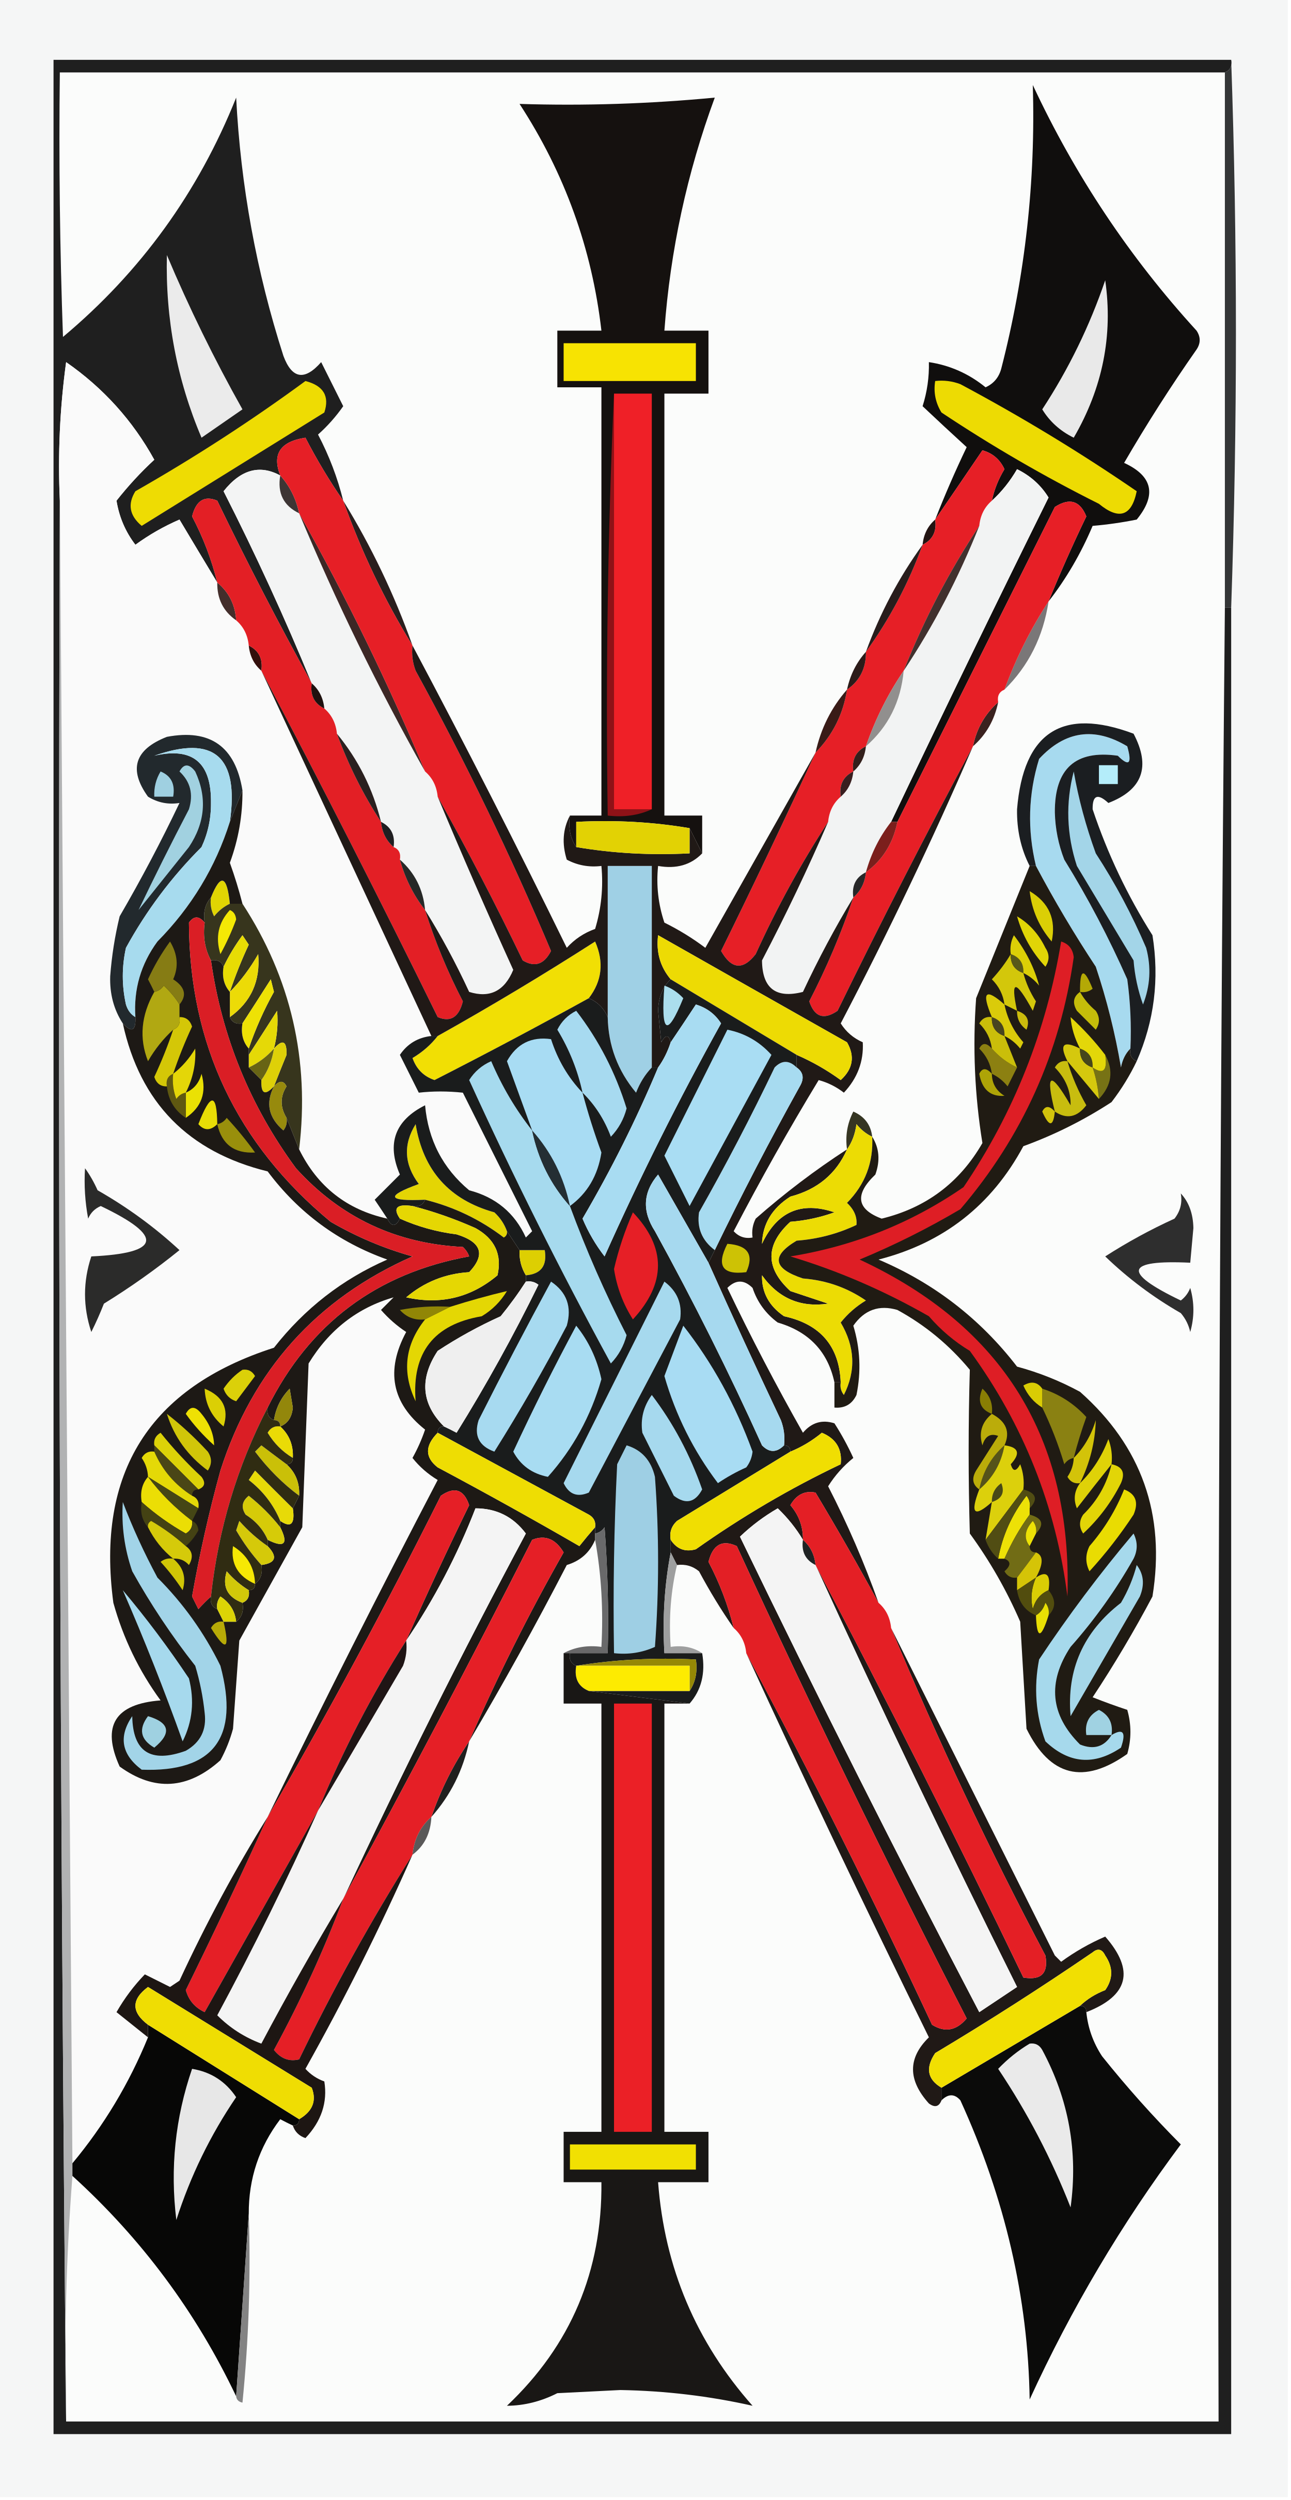 <?xml version="1.0" encoding="UTF-8"?>
<!DOCTYPE svg PUBLIC "-//W3C//DTD SVG 1.1//EN" "http://www.w3.org/Graphics/SVG/1.1/DTD/svg11.dtd">
<svg xmlns="http://www.w3.org/2000/svg" version="1.1" width="205px" height="397px" style="shape-rendering:geometricPrecision; text-rendering:geometricPrecision; image-rendering:optimizeQuality; fill-rule:evenodd; clip-rule:evenodd" xmlns:xlink="http://www.w3.org/1999/xlink">
<g><path style="opacity:1" fill="#f5f6f6" d="M -0.5,-0.5 C 67.833,-0.5 136.167,-0.5 204.5,-0.5C 204.5,131.833 204.5,264.167 204.5,396.5C 136.167,396.5 67.833,396.5 -0.5,396.5C -0.5,264.167 -0.5,131.833 -0.5,-0.5 Z"/></g>
<g><path style="opacity:1" fill="#fbfcfb" d="M 194.5,11.5 C 194.5,39.833 194.5,68.167 194.5,96.5C 193.595,192.496 193.262,288.496 193.5,384.5C 132.5,384.5 71.5,384.5 10.5,384.5C 10.171,371.323 10.505,358.323 11.5,345.5C 22.479,355.475 31.146,367.141 37.5,380.5C 37.56,381.043 37.893,381.376 38.5,381.5C 39.498,371.522 39.832,361.522 39.5,351.5C 39.477,345.918 41.144,340.918 44.5,336.5C 45.184,336.863 45.85,337.196 46.5,337.5C 46.811,338.478 47.478,339.145 48.5,339.5C 51.036,336.816 52.036,333.816 51.5,330.5C 50.328,330.081 49.328,329.415 48.5,328.5C 54.689,317.455 60.356,306.121 65.5,294.5C 67.379,293.105 68.379,291.105 68.5,288.5C 71.54,285.086 73.54,281.086 74.5,276.5C 79.892,267.39 85.059,258.056 90,248.5C 92.159,247.845 93.659,246.512 94.5,244.5C 95.489,249.975 95.822,255.642 95.5,261.5C 93.265,261.205 91.265,261.539 89.5,262.5C 89.5,265.167 89.5,267.833 89.5,270.5C 91.5,270.5 93.5,270.5 95.5,270.5C 95.5,293.167 95.5,315.833 95.5,338.5C 93.5,338.5 91.5,338.5 89.5,338.5C 89.5,341.167 89.5,343.833 89.5,346.5C 91.5,346.5 93.5,346.5 95.5,346.5C 95.648,360.568 90.648,372.402 80.5,382C 83.244,381.981 85.911,381.314 88.5,380C 91.833,379.833 95.167,379.667 98.5,379.5C 105.656,379.622 112.656,380.456 119.5,382C 110.519,371.869 105.519,360.036 104.5,346.5C 107.167,346.5 109.833,346.5 112.5,346.5C 112.5,343.833 112.5,341.167 112.5,338.5C 110.167,338.5 107.833,338.5 105.5,338.5C 105.5,315.833 105.5,293.167 105.5,270.5C 106.833,270.5 108.167,270.5 109.5,270.5C 111.369,268.365 112.036,265.698 111.5,262.5C 110.081,261.549 108.415,261.216 106.5,261.5C 106.182,256.968 106.515,252.634 107.5,248.5C 108.822,248.33 109.989,248.663 111,249.5C 112.697,252.672 114.53,255.672 116.5,258.5C 117.674,259.514 118.34,260.847 118.5,262.5C 127.877,282.922 137.543,303.255 147.5,323.5C 144.142,326.775 144.142,330.275 147.5,334C 148.437,334.692 149.103,334.525 149.5,333.5C 150.575,332.438 151.575,332.438 152.5,333.5C 159.587,349.026 163.254,364.859 163.5,381C 170.106,366.587 178.106,353.087 187.5,340.5C 183.118,336.103 178.951,331.437 175,326.5C 173.589,324.35 172.755,322.016 172.5,319.5C 179.215,316.887 180.215,312.887 175.5,307.5C 173.004,308.58 170.67,309.914 168.5,311.5C 168.167,311.167 167.833,310.833 167.5,310.5C 158.772,293.044 150.105,275.71 141.5,258.5C 141.34,256.847 140.674,255.514 139.5,254.5C 137.265,248.191 134.598,242.024 131.5,236C 132.57,234.291 133.903,232.791 135.5,231.5C 134.627,229.587 133.627,227.753 132.5,226C 130.536,225.376 128.869,225.876 127.5,227.5C 123.245,219.991 119.245,212.324 115.5,204.5C 116.833,203.167 118.167,203.167 119.5,204.5C 120.253,206.753 121.586,208.587 123.5,210C 128.454,211.45 131.454,214.617 132.5,219.5C 132.5,220.833 132.5,222.167 132.5,223.5C 134.124,223.64 135.29,222.973 136,221.5C 136.76,217.775 136.593,214.108 135.5,210.5C 137.26,207.979 139.593,207.146 142.5,208C 146.916,210.412 150.749,213.578 154,217.5C 153.751,226.157 153.751,234.823 154,243.5C 157.186,247.873 159.853,252.54 162,257.5C 162.333,263.167 162.667,268.833 163,274.5C 166.735,282.083 172.068,283.417 179,278.5C 179.667,276.167 179.667,273.833 179,271.5C 177.175,270.897 175.341,270.23 173.5,269.5C 176.919,264.332 180.085,258.998 183,253.5C 185.11,240.493 181.277,229.66 171.5,221C 168.326,219.275 164.993,217.942 161.5,217C 155.654,209.41 148.32,203.743 139.5,200C 149.799,197.368 157.466,191.368 162.5,182C 167.446,180.194 172.112,177.861 176.5,175C 178.085,172.931 179.419,170.764 180.5,168.5C 183.287,162.138 184.12,155.472 183,148.5C 179.028,142.223 175.862,135.556 173.5,128.5C 173.465,126.263 174.298,125.93 176,127.5C 181.426,125.41 182.759,121.743 180,116.5C 168.675,112.256 162.509,116.256 161.5,128.5C 161.447,131.785 162.114,134.785 163.5,137.5C 160.686,144.468 157.853,151.468 155,158.5C 154.436,166.253 154.769,173.919 156,181.5C 152.379,187.788 147.046,191.788 140,193.5C 136.007,192.002 135.674,189.669 139,186.5C 139.789,184.288 139.622,182.288 138.5,180.5C 138.288,178.616 137.288,177.283 135.5,176.5C 134.534,178.396 134.201,180.396 134.5,182.5C 129.427,185.794 124.594,189.46 120,193.5C 119.517,194.448 119.351,195.448 119.5,196.5C 118.325,196.719 117.325,196.386 116.5,195.5C 120.759,187.31 125.259,179.31 130,171.5C 131.473,171.903 132.806,172.57 134,173.5C 136.164,171.189 137.164,168.522 137,165.5C 135.513,164.845 134.347,163.845 133.5,162.5C 141.063,148.044 148.063,133.377 154.5,118.5C 156.588,116.664 157.921,114.331 158.5,111.5C 158.328,110.508 158.662,109.842 159.5,109.5C 163.329,105.743 165.662,101.077 166.5,95.5C 169.311,91.891 171.645,87.891 173.5,83.5C 175.805,83.308 178.138,82.974 180.5,82.5C 183.7,78.583 183.033,75.583 178.5,73.5C 182.084,67.331 185.917,61.331 190,55.5C 190.667,54.5 190.667,53.5 190,52.5C 179.372,40.86 170.705,27.86 164,13.5C 164.458,28.757 162.791,43.757 159,58.5C 158.632,59.91 157.799,60.91 156.5,61.5C 153.852,59.342 150.852,58.008 147.5,57.5C 147.557,59.885 147.223,62.218 146.5,64.5C 148.784,66.656 151.117,68.822 153.5,71C 151.684,74.796 150.017,78.63 148.5,82.5C 147.326,83.514 146.66,84.847 146.5,86.5C 142.74,91.684 139.74,97.35 137.5,103.5C 135.992,105.181 134.992,107.181 134.5,109.5C 131.999,112.357 130.332,115.691 129.5,119.5C 123.68,129.803 117.847,140.136 112,150.5C 109.966,148.968 107.799,147.635 105.5,146.5C 104.516,143.572 104.183,140.572 104.5,137.5C 107.388,138.01 109.721,137.344 111.5,135.5C 111.5,133.5 111.5,131.5 111.5,129.5C 109.5,129.5 107.5,129.5 105.5,129.5C 105.5,107.167 105.5,84.833 105.5,62.5C 107.833,62.5 110.167,62.5 112.5,62.5C 112.5,59.167 112.5,55.833 112.5,52.5C 110.167,52.5 107.833,52.5 105.5,52.5C 106.429,39.785 109.095,27.452 113.5,15.5C 103.113,16.491 92.78,16.825 82.5,16.5C 89.669,27.499 94.002,39.499 95.5,52.5C 93.167,52.5 90.833,52.5 88.5,52.5C 88.5,55.5 88.5,58.5 88.5,61.5C 90.833,61.5 93.167,61.5 95.5,61.5C 95.5,84.167 95.5,106.833 95.5,129.5C 93.833,129.5 92.167,129.5 90.5,129.5C 89.371,131.628 89.204,133.961 90,136.5C 91.7,137.406 93.533,137.739 95.5,137.5C 95.82,140.898 95.487,144.232 94.5,147.5C 92.742,148.128 91.242,149.128 90,150.5C 82.059,134.283 73.892,118.283 65.5,102.5C 62.621,94.41 58.954,86.743 54.5,79.5C 53.596,75.856 52.263,72.356 50.5,69C 51.996,67.669 53.329,66.169 54.5,64.5C 53.333,62.167 52.167,59.833 51,57.5C 48.365,60.505 46.365,60.172 45,56.5C 40.714,43.147 38.214,29.48 37.5,15.5C 31.503,30.507 22.336,43.174 10,53.5C 9.5,39.504 9.333,25.504 9.5,11.5C 71.167,11.5 132.833,11.5 194.5,11.5 Z"/></g>
<g><path style="opacity:1" fill="#15110f" d="M 111.5,135.5 C 110.833,134.167 110.167,132.833 109.5,131.5C 103.69,130.51 97.69,130.177 91.5,130.5C 91.5,131.833 91.5,133.167 91.5,134.5C 90.549,133.081 90.216,131.415 90.5,129.5C 92.167,129.5 93.833,129.5 95.5,129.5C 95.5,106.833 95.5,84.167 95.5,61.5C 93.167,61.5 90.833,61.5 88.5,61.5C 88.5,58.5 88.5,55.5 88.5,52.5C 90.833,52.5 93.167,52.5 95.5,52.5C 94.002,39.499 89.669,27.499 82.5,16.5C 92.78,16.825 103.113,16.491 113.5,15.5C 109.095,27.452 106.429,39.785 105.5,52.5C 107.833,52.5 110.167,52.5 112.5,52.5C 112.5,55.833 112.5,59.167 112.5,62.5C 110.167,62.5 107.833,62.5 105.5,62.5C 105.5,84.833 105.5,107.167 105.5,129.5C 107.5,129.5 109.5,129.5 111.5,129.5C 111.5,131.5 111.5,133.5 111.5,135.5 Z"/></g>
<g><path style="opacity:1" fill="#100e0d" d="M 166.5,95.5 C 168.351,90.963 170.351,86.463 172.5,82C 171.499,79.498 169.833,78.998 167.5,80.5C 159.169,97.162 150.836,113.829 142.5,130.5C 142.167,130.5 141.833,130.5 141.5,130.5C 149.686,113.294 158.019,96.127 166.5,79C 165.312,77.056 163.646,75.556 161.5,74.5C 160.388,76.419 159.054,78.086 157.5,79.5C 157.877,77.742 158.544,76.075 159.5,74.5C 158.788,72.954 157.622,71.954 156,71.5C 153.488,75.203 150.988,78.869 148.5,82.5C 150.017,78.63 151.684,74.796 153.5,71C 151.117,68.822 148.784,66.656 146.5,64.5C 147.223,62.218 147.557,59.885 147.5,57.5C 150.852,58.008 153.852,59.342 156.5,61.5C 157.799,60.91 158.632,59.91 159,58.5C 162.791,43.757 164.458,28.757 164,13.5C 170.705,27.86 179.372,40.86 190,52.5C 190.667,53.5 190.667,54.5 190,55.5C 185.917,61.331 182.084,67.331 178.5,73.5C 183.033,75.583 183.7,78.583 180.5,82.5C 178.138,82.974 175.805,83.308 173.5,83.5C 171.645,87.891 169.311,91.891 166.5,95.5 Z"/></g>
<g><path style="opacity:1" fill="#1f1f1f" d="M 195.5,9.5 C 195.672,10.492 195.338,11.158 194.5,11.5C 132.833,11.5 71.167,11.5 9.5,11.5C 9.333,25.504 9.5,39.504 10,53.5C 22.336,43.174 31.503,30.507 37.5,15.5C 38.214,29.48 40.714,43.147 45,56.5C 46.365,60.172 48.365,60.505 51,57.5C 52.167,59.833 53.333,62.167 54.5,64.5C 53.329,66.169 51.996,67.669 50.5,69C 52.263,72.356 53.596,75.856 54.5,79.5C 52.325,76.359 50.325,73.026 48.5,69.5C 44.51,70.103 43.176,72.103 44.5,75.5C 41.235,73.721 38.235,74.554 35.5,78C 40.587,88.005 45.253,98.171 49.5,108.5C 44.274,99.052 39.274,89.385 34.5,79.5C 32.461,78.641 31.128,79.474 30.5,82C 32.27,85.366 33.603,88.866 34.5,92.5C 32.526,89.23 30.526,85.897 28.5,82.5C 26.004,83.58 23.671,84.914 21.5,86.5C 19.923,84.442 18.923,82.108 18.5,79.5C 20.357,77.145 22.357,74.979 24.5,73C 21.066,66.769 16.399,61.602 10.5,57.5C 9.503,64.803 9.169,72.136 9.5,79.5C 9.167,181.335 9.501,283.001 10.5,384.5C 71.5,384.5 132.5,384.5 193.5,384.5C 193.262,288.496 193.595,192.496 194.5,96.5C 194.833,96.5 195.167,96.5 195.5,96.5C 195.5,193.167 195.5,289.833 195.5,386.5C 133.167,386.5 70.833,386.5 8.5,386.5C 8.5,260.833 8.5,135.167 8.5,9.5C 70.833,9.5 133.167,9.5 195.5,9.5 Z"/></g>
<g><path style="opacity:1" fill="#343637" d="M 195.5,9.5 C 196.506,38.335 196.506,67.335 195.5,96.5C 195.167,96.5 194.833,96.5 194.5,96.5C 194.5,68.167 194.5,39.833 194.5,11.5C 195.338,11.158 195.672,10.492 195.5,9.5 Z"/></g>
<g><path style="opacity:1" fill="#ebebeb" d="M 26.5,40.5 C 30.009,48.833 34.009,56.999 38.5,65C 36.333,66.5 34.167,68 32,69.5C 28.086,60.289 26.253,50.622 26.5,40.5 Z"/></g>
<g><path style="opacity:1" fill="#e9e9e9" d="M 175.5,44.5 C 176.757,53.267 175.09,61.6 170.5,69.5C 168.354,68.444 166.688,66.944 165.5,65C 169.691,58.597 173.025,51.764 175.5,44.5 Z"/></g>
<g><path style="opacity:1" fill="#f7e302" d="M 89.5,54.5 C 96.5,54.5 103.5,54.5 110.5,54.5C 110.5,56.5 110.5,58.5 110.5,60.5C 103.5,60.5 96.5,60.5 89.5,60.5C 89.5,58.5 89.5,56.5 89.5,54.5 Z"/></g>
<g><path style="opacity:1" fill="#fafafa" d="M 34.5,92.5 C 34.455,95.077 35.455,97.077 37.5,98.5C 38.674,99.514 39.34,100.847 39.5,102.5C 39.66,104.153 40.326,105.486 41.5,106.5C 50.511,125.853 59.511,145.187 68.5,164.5C 66.355,164.738 64.689,165.738 63.5,167.5C 64.5,169.5 65.5,171.5 66.5,173.5C 68.754,173.246 71.087,173.246 73.5,173.5C 77.167,180.833 80.833,188.167 84.5,195.5C 84.167,195.833 83.833,196.167 83.5,196.5C 81.73,192.603 78.73,190.103 74.5,189C 70.325,185.515 67.992,181.015 67.5,175.5C 62.709,177.911 61.376,181.578 63.5,186.5C 62.167,187.833 60.833,189.167 59.5,190.5C 60.193,191.518 60.859,192.518 61.5,193.5C 55.088,192.092 50.421,188.425 47.5,182.5C 49.199,168.315 46.199,155.315 38.5,143.5C 37.941,141.321 37.274,139.154 36.5,137C 37.869,133.283 38.536,129.45 38.5,125.5C 37.375,118.535 33.375,115.701 26.5,117C 21.378,119.003 20.378,122.17 23.5,126.5C 25.045,127.452 26.712,127.785 28.5,127.5C 25.604,133.584 22.438,139.584 19,145.5C 18.241,148.626 17.741,151.793 17.5,155C 17.408,157.821 18.074,160.321 19.5,162.5C 22.239,175.073 29.906,182.907 42.5,186C 47.401,192.561 53.734,197.228 61.5,200C 54.378,203.11 48.378,207.776 43.5,214C 23.741,220.341 15.241,233.841 18,254.5C 19.571,260.141 22.071,265.307 25.5,270C 18.251,270.554 16.084,274.054 19,280.5C 24.494,284.482 29.828,284.149 35,279.5C 35.862,277.913 36.529,276.246 37,274.5C 37.333,269.833 37.667,265.167 38,260.5C 41.348,254.468 44.681,248.468 48,242.5C 48.333,233.833 48.667,225.167 49,216.5C 52.27,211.148 56.77,207.648 62.5,206C 61.833,206.667 61.167,207.333 60.5,208C 61.685,209.353 63.019,210.52 64.5,211.5C 61.203,217.625 62.203,222.791 67.5,227C 66.971,228.559 66.304,230.059 65.5,231.5C 66.605,232.892 67.939,234.059 69.5,235C 60.239,252.744 51.239,270.577 42.5,288.5C 37.353,296.786 32.687,305.453 28.5,314.5C 28,314.833 27.5,315.167 27,315.5C 25.667,314.833 24.333,314.167 23,313.5C 21.266,315.29 19.766,317.29 18.5,319.5C 20.186,320.857 21.852,322.19 23.5,323.5C 20.517,330.802 16.517,337.469 11.5,343.5C 10.833,255.5 10.167,167.5 9.5,79.5C 9.169,72.136 9.503,64.803 10.5,57.5C 16.399,61.602 21.066,66.769 24.5,73C 22.357,74.979 20.357,77.145 18.5,79.5C 18.923,82.108 19.923,84.442 21.5,86.5C 23.671,84.914 26.004,83.58 28.5,82.5C 30.526,85.897 32.526,89.23 34.5,92.5 Z"/></g>
<g><path style="opacity:1" fill="#eddb03" d="M 148.5,60.5 C 149.873,60.343 151.207,60.51 152.5,61C 162.195,66.176 171.528,71.843 180.5,78C 179.697,81.963 177.697,82.629 174.5,80C 165.871,75.685 157.538,70.852 149.5,65.5C 148.548,63.955 148.215,62.288 148.5,60.5 Z"/></g>
<g><path style="opacity:1" fill="#eedc03" d="M 48.5,60.5 C 51.361,61.237 52.361,62.904 51.5,65.5C 41.833,71.5 32.167,77.5 22.5,83.5C 20.561,81.878 20.228,80.044 21.5,78C 30.906,72.641 39.906,66.807 48.5,60.5 Z"/></g>
<g><path style="opacity:1" fill="#f3f4f4" d="M 44.5,75.5 C 44.025,78.313 45.025,80.313 47.5,81.5C 53.356,95.546 60.023,109.213 67.5,122.5C 68.674,123.514 69.34,124.847 69.5,126.5C 73.344,135.693 77.344,144.86 81.5,154C 80.111,157.362 77.777,158.529 74.5,157.5C 72.378,152.914 70.044,148.581 67.5,144.5C 67.206,141.246 65.873,138.579 63.5,136.5C 63.672,135.508 63.338,134.842 62.5,134.5C 62.771,132.62 62.104,131.287 60.5,130.5C 59.223,125.279 56.889,120.612 53.5,116.5C 53.34,114.847 52.674,113.514 51.5,112.5C 51.34,110.847 50.674,109.514 49.5,108.5C 45.253,98.171 40.587,88.005 35.5,78C 38.235,74.554 41.235,73.721 44.5,75.5 Z"/></g>
<g><path style="opacity:1" fill="#f2f3f3" d="M 141.5,130.5 C 139.659,132.849 138.326,135.515 137.5,138.5C 135.896,139.287 135.229,140.62 135.5,142.5C 132.608,147.28 129.941,152.28 127.5,157.5C 123.202,158.601 121.035,156.934 121,152.5C 124.784,145.266 128.284,137.933 131.5,130.5C 131.66,128.847 132.326,127.514 133.5,126.5C 134.674,125.486 135.34,124.153 135.5,122.5C 136.674,121.486 137.34,120.153 137.5,118.5C 141.044,115.413 143.044,111.413 143.5,106.5C 148.228,99.384 152.228,91.717 155.5,83.5C 155.66,81.847 156.326,80.514 157.5,79.5C 159.054,78.086 160.388,76.419 161.5,74.5C 163.646,75.556 165.312,77.056 166.5,79C 158.019,96.127 149.686,113.294 141.5,130.5 Z"/></g>
<g><path style="opacity:1" fill="#3d3534" d="M 44.5,75.5 C 46.008,77.181 47.008,79.181 47.5,81.5C 45.025,80.313 44.025,78.313 44.5,75.5 Z"/></g>
<g><path style="opacity:1" fill="#2a1f1e" d="M 54.5,79.5 C 58.954,86.743 62.621,94.41 65.5,102.5C 61.046,95.257 57.379,87.59 54.5,79.5 Z"/></g>
<g><path style="opacity:1" fill="#3d2725" d="M 47.5,81.5 C 54.953,94.74 61.62,108.407 67.5,122.5C 60.023,109.213 53.356,95.546 47.5,81.5 Z"/></g>
<g><path style="opacity:1" fill="#221412" d="M 148.5,82.5 C 148.771,84.38 148.104,85.713 146.5,86.5C 146.66,84.847 147.326,83.514 148.5,82.5 Z"/></g>
<g><path style="opacity:1" fill="#e61f26" d="M 157.5,79.5 C 156.326,80.514 155.66,81.847 155.5,83.5C 150.739,90.686 146.739,98.353 143.5,106.5C 140.992,110.182 138.992,114.182 137.5,118.5C 135.896,119.287 135.229,120.62 135.5,122.5C 133.896,123.287 133.229,124.62 133.5,126.5C 132.326,127.514 131.66,128.847 131.5,130.5C 127.187,137.117 123.354,144.117 120,151.5C 117.989,154.092 116.156,153.925 114.5,151C 119.648,140.539 124.648,130.039 129.5,119.5C 132.231,116.705 133.898,113.372 134.5,109.5C 136.539,108.089 137.539,106.089 137.5,103.5C 141.26,98.316 144.26,92.65 146.5,86.5C 148.104,85.713 148.771,84.38 148.5,82.5C 150.988,78.869 153.488,75.203 156,71.5C 157.622,71.954 158.788,72.954 159.5,74.5C 158.544,76.075 157.877,77.742 157.5,79.5 Z"/></g>
<g><path style="opacity:1" fill="#281d1c" d="M 146.5,86.5 C 144.26,92.65 141.26,98.316 137.5,103.5C 139.74,97.35 142.74,91.684 146.5,86.5 Z"/></g>
<g><path style="opacity:1" fill="#8f1217" d="M 97.5,62.5 C 97.5,84.5 97.5,106.5 97.5,128.5C 99.5,128.5 101.5,128.5 103.5,128.5C 101.393,129.468 99.059,129.802 96.5,129.5C 96.169,106.994 96.503,84.66 97.5,62.5 Z"/></g>
<g><path style="opacity:1" fill="#442e2b" d="M 34.5,92.5 C 36.346,94.03 37.346,96.03 37.5,98.5C 35.455,97.077 34.455,95.077 34.5,92.5 Z"/></g>
<g><path style="opacity:1" fill="#ef2027" d="M 97.5,62.5 C 99.5,62.5 101.5,62.5 103.5,62.5C 103.5,84.5 103.5,106.5 103.5,128.5C 101.5,128.5 99.5,128.5 97.5,128.5C 97.5,106.5 97.5,84.5 97.5,62.5 Z"/></g>
<g><path style="opacity:1" fill="#41312e" d="M 155.5,83.5 C 152.228,91.717 148.228,99.384 143.5,106.5C 146.739,98.353 150.739,90.686 155.5,83.5 Z"/></g>
<g><path style="opacity:1" fill="#e61f26" d="M 54.5,79.5 C 57.379,87.59 61.046,95.257 65.5,102.5C 65.343,103.873 65.51,105.207 66,106.5C 73.937,120.988 81.104,135.821 87.5,151C 86.404,153.147 84.904,153.647 83,152.5C 78.726,143.615 74.226,134.948 69.5,126.5C 69.34,124.847 68.674,123.514 67.5,122.5C 61.62,108.407 54.953,94.74 47.5,81.5C 47.008,79.181 46.008,77.181 44.5,75.5C 43.176,72.103 44.51,70.103 48.5,69.5C 50.325,73.026 52.325,76.359 54.5,79.5 Z"/></g>
<g><path style="opacity:1" fill="#330f0c" d="M 39.5,102.5 C 41.104,103.287 41.771,104.62 41.5,106.5C 40.326,105.486 39.66,104.153 39.5,102.5 Z"/></g>
<g><path style="opacity:1" fill="#7a7778" d="M 166.5,95.5 C 165.662,101.077 163.329,105.743 159.5,109.5C 161.326,104.516 163.659,99.849 166.5,95.5 Z"/></g>
<g><path style="opacity:1" fill="#2b1b19" d="M 137.5,103.5 C 137.539,106.089 136.539,108.089 134.5,109.5C 134.992,107.181 135.992,105.181 137.5,103.5 Z"/></g>
<g><path style="opacity:1" fill="#391b17" d="M 134.5,109.5 C 133.898,113.372 132.231,116.705 129.5,119.5C 130.332,115.691 131.999,112.357 134.5,109.5 Z"/></g>
<g><path style="opacity:1" fill="#918f8e" d="M 143.5,106.5 C 143.044,111.413 141.044,115.413 137.5,118.5C 138.992,114.182 140.992,110.182 143.5,106.5 Z"/></g>
<g><path style="opacity:1" fill="#3a221f" d="M 158.5,111.5 C 157.921,114.331 156.588,116.664 154.5,118.5C 155.079,115.669 156.412,113.336 158.5,111.5 Z"/></g>
<g><path style="opacity:1" fill="#e71f26" d="M 166.5,95.5 C 163.659,99.849 161.326,104.516 159.5,109.5C 158.662,109.842 158.328,110.508 158.5,111.5C 156.412,113.336 155.079,115.669 154.5,118.5C 147.077,132.345 139.911,146.345 133,160.5C 130.833,162 129.333,161.5 128.5,159C 131.265,153.641 133.599,148.141 135.5,142.5C 136.674,141.486 137.34,140.153 137.5,138.5C 140.138,136.582 141.805,133.915 142.5,130.5C 150.836,113.829 159.169,97.162 167.5,80.5C 169.833,78.998 171.499,79.498 172.5,82C 170.351,86.463 168.351,90.963 166.5,95.5 Z"/></g>
<g><path style="opacity:1" fill="#22292d" d="M 38.5,125.5 C 37.833,127.167 37.167,128.833 36.5,130.5C 37.995,120.144 33.995,116.644 24.5,120C 30.593,118.584 33.593,121.084 33.5,127.5C 33.522,129.965 33.022,132.298 32,134.5C 27.231,139.268 23.231,144.601 20,150.5C 19.333,153.5 19.333,156.5 20,159.5C 20.278,160.416 20.778,161.082 21.5,161.5C 21.591,163.698 20.924,164.031 19.5,162.5C 18.074,160.321 17.408,157.821 17.5,155C 17.741,151.793 18.241,148.626 19,145.5C 22.438,139.584 25.604,133.584 28.5,127.5C 26.712,127.785 25.045,127.452 23.5,126.5C 20.378,122.17 21.378,119.003 26.5,117C 33.375,115.701 37.375,118.535 38.5,125.5 Z"/></g>
<g><path style="opacity:1" fill="#9fd0e1" d="M 25.5,122.5 C 27.177,123.183 27.843,124.517 27.5,126.5C 26.5,126.5 25.5,126.5 24.5,126.5C 24.433,125.041 24.766,123.708 25.5,122.5 Z"/></g>
<g><path style="opacity:1" fill="#e31f25" d="M 49.5,108.5 C 49.229,110.38 49.896,111.713 51.5,112.5C 52.674,113.514 53.34,114.847 53.5,116.5C 55.325,121.484 57.659,126.151 60.5,130.5C 60.66,132.153 61.326,133.486 62.5,134.5C 63.338,134.842 63.672,135.508 63.5,136.5C 64.326,139.485 65.659,142.151 67.5,144.5C 69.067,149.473 71.067,154.306 73.5,159C 72.873,161.526 71.539,162.359 69.5,161.5C 60.392,142.95 51.059,124.616 41.5,106.5C 41.771,104.62 41.104,103.287 39.5,102.5C 39.34,100.847 38.674,99.514 37.5,98.5C 37.346,96.03 36.346,94.03 34.5,92.5C 33.603,88.866 32.27,85.366 30.5,82C 31.128,79.474 32.461,78.641 34.5,79.5C 39.274,89.385 44.274,99.052 49.5,108.5 Z"/></g>
<g><path style="opacity:1" fill="#a7dbee" d="M 36.5,130.5 C 34.228,137.698 30.395,144.031 25,149.5C 22.369,153.089 21.203,157.089 21.5,161.5C 20.778,161.082 20.278,160.416 20,159.5C 19.333,156.5 19.333,153.5 20,150.5C 23.231,144.601 27.231,139.268 32,134.5C 33.022,132.298 33.522,129.965 33.5,127.5C 33.593,121.084 30.593,118.584 24.5,120C 33.995,116.644 37.995,120.144 36.5,130.5 Z"/></g>
<g><path style="opacity:1" fill="#a7daef" d="M 179.5,166.5 C 178.732,167.263 178.232,168.263 178,169.5C 177.079,164.068 175.745,158.735 174,153.5C 170.57,148.304 167.403,142.971 164.5,137.5C 163.109,131.749 163.276,126.082 165,120.5C 169.126,116.042 173.792,115.375 179,118.5C 179.789,121.287 179.289,121.787 177.5,120C 170.785,119.041 167.452,122.041 167.5,129C 167.565,131.591 168.065,134.091 169,136.5C 172.77,142.603 176.103,148.937 179,155.5C 179.499,159.152 179.665,162.818 179.5,166.5 Z"/></g>
<g><path style="opacity:1" fill="#1b1e21" d="M 180.5,168.5 C 179.662,168.158 179.328,167.492 179.5,166.5C 179.665,162.818 179.499,159.152 179,155.5C 176.103,148.937 172.77,142.603 169,136.5C 168.065,134.091 167.565,131.591 167.5,129C 167.452,122.041 170.785,119.041 177.5,120C 179.289,121.787 179.789,121.287 179,118.5C 173.792,115.375 169.126,116.042 165,120.5C 163.276,126.082 163.109,131.749 164.5,137.5C 164.167,137.5 163.833,137.5 163.5,137.5C 162.114,134.785 161.447,131.785 161.5,128.5C 162.509,116.256 168.675,112.256 180,116.5C 182.759,121.743 181.426,125.41 176,127.5C 174.298,125.93 173.465,126.263 173.5,128.5C 175.862,135.556 179.028,142.223 183,148.5C 184.12,155.472 183.287,162.138 180.5,168.5 Z"/></g>
<g><path style="opacity:1" fill="#a3d5e8" d="M 170.5,122.5 C 171.25,126.806 172.417,131.14 174,135.5C 177.103,140.269 179.769,145.269 182,150.5C 182.821,153.554 182.655,156.554 181.5,159.5C 180.686,157.234 180.186,154.9 180,152.5C 177,147.5 174,142.5 171,137.5C 169.362,132.49 169.195,127.49 170.5,122.5 Z"/></g>
<g><path style="opacity:1" fill="#b4edfa" d="M 174.5,121.5 C 175.5,121.5 176.5,121.5 177.5,121.5C 177.5,122.5 177.5,123.5 177.5,124.5C 176.5,124.5 175.5,124.5 174.5,124.5C 174.5,123.5 174.5,122.5 174.5,121.5 Z"/></g>
<g><path style="opacity:1" fill="#a1d1e0" d="M 28.5,122.5 C 29.189,121.226 30.023,121.226 31,122.5C 32.915,126.623 32.582,130.623 30,134.5C 27.333,137.833 24.667,141.167 22,144.5C 24.506,139.259 27.172,133.925 30,128.5C 30.738,126.119 30.238,124.119 28.5,122.5 Z"/></g>
<g><path style="opacity:1" fill="#e1d503" d="M 36.5,143.5 C 35.542,143.953 34.708,144.619 34,145.5C 33.517,144.552 33.35,143.552 33.5,142.5C 35.041,138.642 36.041,138.975 36.5,143.5 Z"/></g>
<g><path style="opacity:1" fill="#9fd0e5" d="M 103.5,169.5 C 102.442,170.6 101.608,171.934 101,173.5C 98.088,170.013 96.588,166.013 96.5,161.5C 96.5,153.5 96.5,145.5 96.5,137.5C 98.833,137.5 101.167,137.5 103.5,137.5C 103.5,148.167 103.5,158.833 103.5,169.5 Z"/></g>
<g><path style="opacity:1" fill="#37351d" d="M 33.5,142.5 C 33.35,143.552 33.517,144.552 34,145.5C 34.708,144.619 35.542,143.953 36.5,143.5C 37.167,143.5 37.833,143.5 38.5,143.5C 46.199,155.315 49.199,168.315 47.5,182.5C 46.833,180.833 46.167,179.167 45.5,177.5C 44.465,175.795 44.465,174.128 45.5,172.5C 45.03,171.537 44.364,171.537 43.5,172.5C 44.147,170.844 44.813,169.177 45.5,167.5C 45.561,165.279 44.895,164.946 43.5,166.5C 44.014,164.488 44.181,162.488 44,160.5C 42.476,162.898 40.976,165.231 39.5,167.5C 39.5,167.167 39.5,166.833 39.5,166.5C 40.566,163.368 41.9,160.368 43.5,157.5C 43.333,156.833 43.167,156.167 43,155.5C 41.476,157.898 39.976,160.231 38.5,162.5C 37.508,162.672 36.842,162.338 36.5,161.5C 39.869,159.089 41.369,155.756 41,151.5C 39.722,153.747 38.222,155.747 36.5,157.5C 37.349,154.965 38.349,152.465 39.5,150C 39.167,149.5 38.833,149 38.5,148.5C 37.304,150.145 36.304,151.811 35.5,153.5C 35.158,152.662 34.492,152.328 33.5,152.5C 32.539,150.735 32.205,148.735 32.5,146.5C 32.232,144.901 32.566,143.568 33.5,142.5 Z"/></g>
<g><path style="opacity:1" fill="#f4e905" d="M 36.5,144.5 C 37.097,144.735 37.43,145.235 37.5,146C 36.804,147.893 35.97,149.726 35,151.5C 34.167,148.829 34.667,146.496 36.5,144.5 Z"/></g>
<g><path style="opacity:1" fill="#e8dc04" d="M 36.5,157.5 C 35.566,156.432 35.232,155.099 35.5,153.5C 36.304,151.811 37.304,150.145 38.5,148.5C 38.833,149 39.167,149.5 39.5,150C 38.349,152.465 37.349,154.965 36.5,157.5 Z"/></g>
<g><path style="opacity:1" fill="#ecdb07" d="M 36.5,161.5 C 36.5,160.167 36.5,158.833 36.5,157.5C 38.222,155.747 39.722,153.747 41,151.5C 41.369,155.756 39.869,159.089 36.5,161.5 Z"/></g>
<g><path style="opacity:1" fill="#f1df04" d="M 93.5,158.5 C 85.451,162.943 77.284,167.276 69,171.5C 67.286,170.924 66.119,169.757 65.5,168C 67.093,167.051 68.426,165.885 69.5,164.5C 77.944,159.774 86.277,154.774 94.5,149.5C 95.936,152.768 95.603,155.768 93.5,158.5 Z"/></g>
<g><path style="opacity:1" fill="#eee205" d="M 39.5,166.5 C 38.566,165.432 38.232,164.099 38.5,162.5C 39.976,160.231 41.476,157.898 43,155.5C 43.167,156.167 43.333,156.833 43.5,157.5C 41.9,160.368 40.566,163.368 39.5,166.5 Z"/></g>
<g><path style="opacity:1" fill="#201916" d="M 65.5,102.5 C 73.892,118.283 82.059,134.283 90,150.5C 91.242,149.128 92.742,148.128 94.5,147.5C 95.487,144.232 95.82,140.898 95.5,137.5C 93.533,137.739 91.7,137.406 90,136.5C 89.204,133.961 89.371,131.628 90.5,129.5C 90.216,131.415 90.549,133.081 91.5,134.5C 97.31,135.49 103.31,135.823 109.5,135.5C 109.5,134.167 109.5,132.833 109.5,131.5C 110.167,132.833 110.833,134.167 111.5,135.5C 109.721,137.344 107.388,138.01 104.5,137.5C 104.183,140.572 104.516,143.572 105.5,146.5C 107.799,147.635 109.966,148.968 112,150.5C 117.847,140.136 123.68,129.803 129.5,119.5C 124.648,130.039 119.648,140.539 114.5,151C 116.156,153.925 117.989,154.092 120,151.5C 123.354,144.117 127.187,137.117 131.5,130.5C 128.284,137.933 124.784,145.266 121,152.5C 121.035,156.934 123.202,158.601 127.5,157.5C 129.941,152.28 132.608,147.28 135.5,142.5C 133.599,148.141 131.265,153.641 128.5,159C 129.333,161.5 130.833,162 133,160.5C 139.911,146.345 147.077,132.345 154.5,118.5C 148.063,133.377 141.063,148.044 133.5,162.5C 134.347,163.845 135.513,164.845 137,165.5C 137.164,168.522 136.164,171.189 134,173.5C 132.806,172.57 131.473,171.903 130,171.5C 125.259,179.31 120.759,187.31 116.5,195.5C 117.325,196.386 118.325,196.719 119.5,196.5C 119.351,195.448 119.517,194.448 120,193.5C 124.594,189.46 129.427,185.794 134.5,182.5C 132.794,186.379 129.794,188.879 125.5,190C 122.588,191.858 121.088,194.358 121,197.5C 123.391,192.386 127.224,190.719 132.5,192.5C 130.234,193.314 127.9,193.814 125.5,194C 121.5,197.667 121.5,201.333 125.5,205C 127.5,205.667 129.5,206.333 131.5,207C 127.117,207.648 123.617,206.148 121,202.5C 120.935,205.198 122.102,207.364 124.5,209C 130.261,210.253 133.261,213.753 133.5,219.5C 133.167,219.5 132.833,219.5 132.5,219.5C 131.454,214.617 128.454,211.45 123.5,210C 121.586,208.587 120.253,206.753 119.5,204.5C 118.167,203.167 116.833,203.167 115.5,204.5C 119.245,212.324 123.245,219.991 127.5,227.5C 128.869,225.876 130.536,225.376 132.5,226C 133.627,227.753 134.627,229.587 135.5,231.5C 133.903,232.791 132.57,234.291 131.5,236C 134.598,242.024 137.265,248.191 139.5,254.5C 136.32,248.648 132.987,242.815 129.5,237C 127.799,236.655 126.466,237.322 125.5,239C 126.861,240.584 127.528,242.418 127.5,244.5C 126.416,242.681 125.082,241.015 123.5,239.5C 121.321,240.757 119.321,242.257 117.5,244C 129.8,269.434 142.467,294.601 155.5,319.5C 157.5,318.167 159.5,316.833 161.5,315.5C 150.443,293.318 139.777,270.985 129.5,248.5C 140.9,270.133 151.9,291.966 162.5,314C 165.34,314.488 166.506,313.321 166,310.5C 156.997,293.496 148.83,276.163 141.5,258.5C 150.105,275.71 158.772,293.044 167.5,310.5C 167.833,310.833 168.167,311.167 168.5,311.5C 170.67,309.914 173.004,308.58 175.5,307.5C 180.215,312.887 179.215,316.887 172.5,319.5C 172.5,318.833 172.167,318.5 171.5,318.5C 172.6,317.442 173.934,316.608 175.5,316C 176.767,314.204 176.767,312.371 175.5,310.5C 174.998,309.479 174.332,309.312 173.5,310C 165.336,315.583 157.003,320.916 148.5,326C 146.922,328.339 147.255,330.172 149.5,331.5C 149.5,332.167 149.5,332.833 149.5,333.5C 149.103,334.525 148.437,334.692 147.5,334C 144.142,330.275 144.142,326.775 147.5,323.5C 137.543,303.255 127.877,282.922 118.5,262.5C 128.83,281.827 138.664,301.494 148,321.5C 150.044,322.772 151.878,322.439 153.5,320.5C 140.805,295.776 128.638,270.776 117,245.5C 114.694,244.418 113.194,245.252 112.5,248C 114.27,251.366 115.603,254.866 116.5,258.5C 114.53,255.672 112.697,252.672 111,249.5C 109.989,248.663 108.822,248.33 107.5,248.5C 107.167,247.833 106.833,247.167 106.5,246.5C 106.5,245.833 106.5,245.167 106.5,244.5C 107.473,245.984 108.807,246.484 110.5,246C 117.839,240.803 125.505,236.303 133.5,232.5C 133.756,230.088 132.756,228.421 130.5,227.5C 128.971,228.763 127.305,229.763 125.5,230.5C 125.5,229.833 125.167,229.5 124.5,229.5C 124.657,228.127 124.49,226.793 124,225.5C 120.065,217.184 116.231,208.851 112.5,200.5C 112.833,199.833 113.167,199.167 113.5,198.5C 117.74,189.743 122.24,181.076 127,172.5C 127.74,171.251 127.573,170.251 126.5,169.5C 126.5,168.833 126.5,168.167 126.5,167.5C 128.969,168.569 131.302,169.902 133.5,171.5C 135.447,169.724 135.78,167.724 134.5,165.5C 124.402,159.791 114.402,154.124 104.5,148.5C 104.166,151.188 104.832,153.521 106.5,155.5C 105.223,156.694 104.556,158.36 104.5,160.5C 104.667,162.167 104.833,163.833 105,165.5C 105.69,164.262 106.19,164.262 106.5,165.5C 106.011,166.995 105.345,168.329 104.5,169.5C 104.167,169.5 103.833,169.5 103.5,169.5C 103.5,158.833 103.5,148.167 103.5,137.5C 101.167,137.5 98.833,137.5 96.5,137.5C 96.5,145.5 96.5,153.5 96.5,161.5C 95.9,160.1 94.9,159.1 93.5,158.5C 95.603,155.768 95.936,152.768 94.5,149.5C 86.277,154.774 77.944,159.774 69.5,164.5C 69.167,164.5 68.833,164.5 68.5,164.5C 59.511,145.187 50.511,125.853 41.5,106.5C 51.059,124.616 60.392,142.95 69.5,161.5C 71.539,162.359 72.873,161.526 73.5,159C 71.067,154.306 69.067,149.473 67.5,144.5C 70.044,148.581 72.378,152.914 74.5,157.5C 77.777,158.529 80.111,157.362 81.5,154C 77.344,144.86 73.344,135.693 69.5,126.5C 74.226,134.948 78.726,143.615 83,152.5C 84.904,153.647 86.404,153.147 87.5,151C 81.104,135.821 73.937,120.988 66,106.5C 65.51,105.207 65.343,103.873 65.5,102.5 Z"/></g>
<g><path style="opacity:1" fill="#eddb04" d="M 126.5,167.5 C 119.806,163.489 113.139,159.489 106.5,155.5C 104.832,153.521 104.166,151.188 104.5,148.5C 114.402,154.124 124.402,159.791 134.5,165.5C 135.78,167.724 135.447,169.724 133.5,171.5C 131.302,169.902 128.969,168.569 126.5,167.5 Z"/></g>
<g><path style="opacity:1" fill="#272728" d="M 137.5,138.5 C 137.34,140.153 136.674,141.486 135.5,142.5C 135.229,140.62 135.896,139.287 137.5,138.5 Z"/></g>
<g><path style="opacity:1" fill="#262827" d="M 63.5,136.5 C 65.873,138.579 67.206,141.246 67.5,144.5C 65.659,142.151 64.326,139.485 63.5,136.5 Z"/></g>
<g><path style="opacity:1" fill="#7b1f1c" d="M 141.5,130.5 C 141.833,130.5 142.167,130.5 142.5,130.5C 141.805,133.915 140.138,136.582 137.5,138.5C 138.326,135.515 139.659,132.849 141.5,130.5 Z"/></g>
<g><path style="opacity:1" fill="#e2d204" d="M 109.5,131.5 C 109.5,132.833 109.5,134.167 109.5,135.5C 103.31,135.823 97.31,135.49 91.5,134.5C 91.5,133.167 91.5,131.833 91.5,130.5C 97.69,130.177 103.69,130.51 109.5,131.5 Z"/></g>
<g><path style="opacity:1" fill="#1f1e21" d="M 60.5,130.5 C 62.104,131.287 62.771,132.62 62.5,134.5C 61.326,133.486 60.66,132.153 60.5,130.5 Z"/></g>
<g><path style="opacity:1" fill="#2a201f" d="M 53.5,116.5 C 56.889,120.612 59.223,125.279 60.5,130.5C 57.659,126.151 55.325,121.484 53.5,116.5 Z"/></g>
<g><path style="opacity:1" fill="#391e1f" d="M 135.5,122.5 C 135.34,124.153 134.674,125.486 133.5,126.5C 133.229,124.62 133.896,123.287 135.5,122.5 Z"/></g>
<g><path style="opacity:1" fill="#331f1b" d="M 137.5,118.5 C 137.34,120.153 136.674,121.486 135.5,122.5C 135.229,120.62 135.896,119.287 137.5,118.5 Z"/></g>
<g><path style="opacity:1" fill="#1e110f" d="M 49.5,108.5 C 50.674,109.514 51.34,110.847 51.5,112.5C 49.896,111.713 49.229,110.38 49.5,108.5 Z"/></g>
<g><path style="opacity:1" fill="#e5d907" d="M 43.5,166.5 C 42.363,167.789 41.03,168.789 39.5,169.5C 39.5,168.833 39.5,168.167 39.5,167.5C 40.976,165.231 42.476,162.898 44,160.5C 44.181,162.488 44.014,164.488 43.5,166.5 Z"/></g>
<g><path style="opacity:1" fill="#ded008" d="M 43.5,172.5 C 42.075,174.031 41.409,173.698 41.5,171.5C 42.538,170.07 43.204,168.403 43.5,166.5C 44.895,164.946 45.561,165.279 45.5,167.5C 44.813,169.177 44.147,170.844 43.5,172.5 Z"/></g>
<g><path style="opacity:1" fill="#686414" d="M 43.5,166.5 C 43.204,168.403 42.538,170.07 41.5,171.5C 40.833,170.833 40.167,170.167 39.5,169.5C 41.03,168.789 42.363,167.789 43.5,166.5 Z"/></g>
<g><path style="opacity:1" fill="#978a0d" d="M 45.5,177.5 C 45.631,178.239 45.464,178.906 45,179.5C 42.637,177.478 42.137,175.145 43.5,172.5C 44.364,171.537 45.03,171.537 45.5,172.5C 44.465,174.128 44.465,175.795 45.5,177.5 Z"/></g>
<g><path style="opacity:1" fill="#353522" d="M 138.5,180.5 C 137.542,180.047 136.708,179.381 136,178.5C 135.79,180.058 135.29,181.391 134.5,182.5C 134.201,180.396 134.534,178.396 135.5,176.5C 137.288,177.283 138.288,178.616 138.5,180.5 Z"/></g>
<g><path style="opacity:1" fill="#a7dbf0" d="M 126.5,169.5 C 127.573,170.251 127.74,171.251 127,172.5C 122.24,181.076 117.74,189.743 113.5,198.5C 111.471,196.979 110.638,194.979 111,192.5C 115.255,184.991 119.255,177.324 123,169.5C 124.145,168.316 125.312,168.316 126.5,169.5 Z"/></g>
<g><path style="opacity:1" fill="#e4d504" d="M 80.5,195.5 C 80.565,195.938 80.399,196.272 80,196.5C 76.243,193.637 72.077,191.637 67.5,190.5C 61.49,190.775 61.157,189.942 66.5,188C 64.17,184.887 64.003,181.721 66,178.5C 67.19,185.855 71.357,190.522 78.5,192.5C 79.425,193.357 80.092,194.357 80.5,195.5 Z"/></g>
<g><path style="opacity:1" fill="#ecdc04" d="M 138.5,180.5 C 138.711,184.58 137.377,188.08 134.5,191C 135.627,192.057 136.127,193.223 136,194.5C 133.017,195.917 129.85,196.75 126.5,197C 122.413,199.437 122.746,201.437 127.5,203C 131.179,203.281 134.512,204.448 137.5,206.5C 135.947,207.439 134.613,208.606 133.5,210C 135.77,213.834 135.937,217.667 134,221.5C 133.536,220.906 133.369,220.239 133.5,219.5C 133.261,213.753 130.261,210.253 124.5,209C 122.102,207.364 120.935,205.198 121,202.5C 123.617,206.148 127.117,207.648 131.5,207C 129.5,206.333 127.5,205.667 125.5,205C 121.5,201.333 121.5,197.667 125.5,194C 127.9,193.814 130.234,193.314 132.5,192.5C 127.224,190.719 123.391,192.386 121,197.5C 121.088,194.358 122.588,191.858 125.5,190C 129.794,188.879 132.794,186.379 134.5,182.5C 135.29,181.391 135.79,180.058 136,178.5C 136.708,179.381 137.542,180.047 138.5,180.5 Z"/></g>
<g><path style="opacity:1" fill="#2e2e2e" d="M 187.5,189.5 C 188.787,190.871 189.453,192.705 189.5,195C 189.333,196.833 189.167,198.667 189,200.5C 178.655,200.013 178.155,202.013 187.5,206.5C 188.192,205.975 188.692,205.308 189,204.5C 189.667,206.833 189.667,209.167 189,211.5C 188.751,210.376 188.251,209.376 187.5,208.5C 183.104,205.975 179.104,202.975 175.5,199.5C 179.007,197.246 182.673,195.246 186.5,193.5C 187.429,192.311 187.762,190.978 187.5,189.5 Z"/></g>
<g><path style="opacity:1" fill="#1d1915" d="M 38.5,125.5 C 38.536,129.45 37.869,133.283 36.5,137C 37.274,139.154 37.941,141.321 38.5,143.5C 37.833,143.5 37.167,143.5 36.5,143.5C 36.041,138.975 35.041,138.642 33.5,142.5C 32.566,143.568 32.232,144.901 32.5,146.5C 31.603,145.402 30.77,145.402 30,146.5C 30.072,165.812 37.572,181.646 52.5,194C 56.613,196.391 60.946,198.224 65.5,199.5C 50.259,206.243 40.092,217.577 35,233.5C 33.184,240.098 31.684,246.765 30.5,253.5C 30.833,254.167 31.167,254.833 31.5,255.5C 32.182,254.757 32.849,254.091 33.5,253.5C 33.328,254.492 33.662,255.158 34.5,255.5C 34.833,256.167 35.167,256.833 35.5,257.5C 36.167,257.5 36.833,257.5 37.5,257.5C 38.404,256.791 38.737,255.791 38.5,254.5C 39.338,254.158 39.672,253.492 39.5,252.5C 40.167,252.5 40.5,252.167 40.5,251.5C 41.404,250.791 41.737,249.791 41.5,248.5C 43.796,248.196 44.129,247.196 42.5,245.5C 42.5,245.167 42.5,244.833 42.5,244.5C 45.167,245.833 45.833,245.167 44.5,242.5C 44.5,242.167 44.5,241.833 44.5,241.5C 46.203,242.66 46.869,241.993 46.5,239.5C 46.833,238.833 47.167,238.167 47.5,237.5C 47.608,235.486 46.942,233.82 45.5,232.5C 46.167,232.5 46.5,232.167 46.5,231.5C 46.608,229.486 45.942,227.82 44.5,226.5C 45.694,226.03 46.36,225.03 46.5,223.5C 46.333,222.5 46.167,221.5 46,220.5C 44.628,221.91 43.795,223.577 43.5,225.5C 42.662,225.158 42.328,224.492 42.5,223.5C 49.146,210.173 59.813,202.173 74.5,199.5C 74.291,198.914 73.957,198.414 73.5,198C 62.894,197.471 54.061,193.304 47,185.5C 39.727,175.622 35.227,164.622 33.5,152.5C 34.492,152.328 35.158,152.662 35.5,153.5C 35.232,155.099 35.566,156.432 36.5,157.5C 36.5,158.833 36.5,160.167 36.5,161.5C 36.842,162.338 37.508,162.672 38.5,162.5C 38.232,164.099 38.566,165.432 39.5,166.5C 39.5,166.833 39.5,167.167 39.5,167.5C 39.5,168.167 39.5,168.833 39.5,169.5C 40.167,170.167 40.833,170.833 41.5,171.5C 41.409,173.698 42.075,174.031 43.5,172.5C 42.137,175.145 42.637,177.478 45,179.5C 45.464,178.906 45.631,178.239 45.5,177.5C 46.167,179.167 46.833,180.833 47.5,182.5C 50.421,188.425 55.088,192.092 61.5,193.5C 62.167,194.833 62.833,194.833 63.5,193.5C 66.348,194.772 69.348,195.605 72.5,196C 76.463,197.211 77.129,199.211 74.5,202C 70.71,202.23 67.376,203.563 64.5,206C 69.945,207.219 74.778,206.052 79,202.5C 79.746,199.211 78.58,196.711 75.5,195C 72.15,193.514 68.817,192.347 65.5,191.5C 66.492,191.672 67.158,191.338 67.5,190.5C 72.077,191.637 76.243,193.637 80,196.5C 80.399,196.272 80.565,195.938 80.5,195.5C 81.167,196.5 81.833,197.5 82.5,198.5C 82.433,199.959 82.766,201.292 83.5,202.5C 83.5,202.833 83.5,203.167 83.5,203.5C 82.31,205.355 80.977,207.188 79.5,209C 76.006,210.579 72.673,212.413 69.5,214.5C 66.578,218.916 66.911,222.916 70.5,226.5C 69.833,226.5 69.5,226.833 69.5,227.5C 67.453,229.567 67.453,231.4 69.5,233C 77.081,237.04 84.581,241.207 92,245.5C 92.852,244.429 93.685,243.429 94.5,242.5C 94.5,242.833 94.5,243.167 94.5,243.5C 94.5,243.833 94.5,244.167 94.5,244.5C 93.659,246.512 92.159,247.845 90,248.5C 85.059,258.056 79.892,267.39 74.5,276.5C 78.962,266.243 83.962,256.243 89.5,246.5C 88.215,244.341 86.549,243.674 84.5,244.5C 74.741,263.688 64.741,282.688 54.5,301.5C 63.66,281.848 73.326,262.514 83.5,243.5C 81.5,240.833 78.833,239.5 75.5,239.5C 72.615,246.938 68.948,253.938 64.5,260.5C 67.685,253.295 71.018,246.128 74.5,239C 73.667,236.5 72.167,236 70,237.5C 61.313,254.881 52.147,271.881 42.5,288.5C 51.239,270.577 60.239,252.744 69.5,235C 67.939,234.059 66.605,232.892 65.5,231.5C 66.304,230.059 66.971,228.559 67.5,227C 62.203,222.791 61.203,217.625 64.5,211.5C 63.019,210.52 61.685,209.353 60.5,208C 61.167,207.333 61.833,206.667 62.5,206C 56.77,207.648 52.27,211.148 49,216.5C 48.667,225.167 48.333,233.833 48,242.5C 44.681,248.468 41.348,254.468 38,260.5C 37.667,265.167 37.333,269.833 37,274.5C 36.529,276.246 35.862,277.913 35,279.5C 29.828,284.149 24.494,284.482 19,280.5C 16.084,274.054 18.251,270.554 25.5,270C 22.071,265.307 19.571,260.141 18,254.5C 15.241,233.841 23.741,220.341 43.5,214C 48.378,207.776 54.378,203.11 61.5,200C 53.734,197.228 47.401,192.561 42.5,186C 29.906,182.907 22.239,175.073 19.5,162.5C 20.924,164.031 21.591,163.698 21.5,161.5C 21.203,157.089 22.369,153.089 25,149.5C 30.395,144.031 34.228,137.698 36.5,130.5C 37.167,128.833 37.833,127.167 38.5,125.5 Z"/></g>
<g><path style="opacity:1" fill="#998f0c" d="M 34.5,178.5 C 35.117,178.389 35.617,178.056 36,177.5C 37.62,179.241 39.12,181.075 40.5,183C 37.208,183.19 35.208,181.69 34.5,178.5 Z"/></g>
<g><path style="opacity:1" fill="#e8dd06" d="M 34.5,178.5 C 33.425,179.562 32.425,179.562 31.5,178.5C 33.434,173.494 34.434,173.494 34.5,178.5 Z"/></g>
<g><path style="opacity:1" fill="#eae104" d="M 29.5,177.5 C 29.5,176.167 29.5,174.833 29.5,173.5C 30.79,172.942 31.623,171.942 32,170.5C 32.838,173.481 32.005,175.814 29.5,177.5 Z"/></g>
<g><path style="opacity:1" fill="#5f5811" d="M 27.5,170.5 C 27.343,171.873 27.51,173.207 28,174.5C 28.383,173.944 28.883,173.611 29.5,173.5C 29.5,174.833 29.5,176.167 29.5,177.5C 27.721,176.33 26.721,174.664 26.5,172.5C 26.328,171.508 26.662,170.842 27.5,170.5 Z"/></g>
<g><path style="opacity:1" fill="#e4d608" d="M 29.5,173.5 C 28.883,173.611 28.383,173.944 28,174.5C 27.51,173.207 27.343,171.873 27.5,170.5C 28.885,169.426 30.051,168.093 31,166.5C 31.135,168.922 30.635,171.255 29.5,173.5 Z"/></g>
<g><path style="opacity:1" fill="#d4c707" d="M 28.5,161.5 C 29.497,161.47 30.164,161.97 30.5,163C 29.349,165.465 28.349,167.965 27.5,170.5C 26.662,170.842 26.328,171.508 26.5,172.5C 25.503,172.53 24.836,172.03 24.5,171C 25.651,168.535 26.651,166.035 27.5,163.5C 28.338,163.158 28.672,162.492 28.5,161.5 Z"/></g>
<g><path style="opacity:1" fill="#b1a812" d="M 28.5,159.5 C 28.5,160.167 28.5,160.833 28.5,161.5C 28.672,162.492 28.338,163.158 27.5,163.5C 25.946,164.914 24.613,166.581 23.5,168.5C 22.067,164.869 22.401,161.202 24.5,157.5C 25.117,157.389 25.617,157.056 26,156.5C 27.041,157.471 27.874,158.471 28.5,159.5 Z"/></g>
<g><path style="opacity:1" fill="#867c14" d="M 28.5,159.5 C 27.874,158.471 27.041,157.471 26,156.5C 25.617,157.056 25.117,157.389 24.5,157.5C 24.196,156.85 23.863,156.183 23.5,155.5C 24.467,153.37 25.634,151.37 27,149.5C 28.217,151.52 28.383,153.52 27.5,155.5C 29.38,156.714 29.713,158.048 28.5,159.5 Z"/></g>
<g><path style="opacity:1" fill="#2b2b2a" d="M 13.5,185.5 C 14.248,186.531 14.915,187.698 15.5,189C 20.226,191.69 24.56,194.856 28.5,198.5C 24.713,201.567 20.713,204.4 16.5,207C 15.91,208.509 15.244,210.009 14.5,211.5C 13.167,207.5 13.167,203.5 14.5,199.5C 25.586,198.983 26.086,196.317 16,191.5C 15.055,191.905 14.388,192.572 14,193.5C 13.503,190.854 13.336,188.187 13.5,185.5 Z"/></g>
<g><path style="opacity:1" fill="#cdc205" d="M 115.5,197.5 C 118.764,197.726 119.764,199.226 118.5,202C 114.707,202.487 113.707,200.987 115.5,197.5 Z"/></g>
<g><path style="opacity:1" fill="#ddcf02" d="M 82.5,198.5 C 83.833,198.5 85.167,198.5 86.5,198.5C 86.912,200.973 85.912,202.306 83.5,202.5C 82.766,201.292 82.433,199.959 82.5,198.5 Z"/></g>
<g><path style="opacity:1" fill="#1a1c1c" d="M 106.5,155.5 C 113.139,159.489 119.806,163.489 126.5,167.5C 126.5,168.167 126.5,168.833 126.5,169.5C 125.312,168.316 124.145,168.316 123,169.5C 119.255,177.324 115.255,184.991 111,192.5C 110.638,194.979 111.471,196.979 113.5,198.5C 113.167,199.167 112.833,199.833 112.5,200.5C 109.86,195.896 107.194,191.229 104.5,186.5C 102.098,189.3 101.932,192.3 104,195.5C 110.106,206.608 115.772,217.941 121,229.5C 122.145,230.684 123.312,230.684 124.5,229.5C 125.167,229.5 125.5,229.833 125.5,230.5C 119.528,234.156 113.528,237.822 107.5,241.5C 106.614,242.325 106.281,243.325 106.5,244.5C 106.5,245.167 106.5,245.833 106.5,246.5C 105.512,251.64 105.179,256.974 105.5,262.5C 107.5,262.5 109.5,262.5 111.5,262.5C 112.036,265.698 111.369,268.365 109.5,270.5C 104.167,269.833 98.833,269.167 93.5,268.5C 98.833,268.5 104.167,268.5 109.5,268.5C 110.451,267.081 110.784,265.415 110.5,263.5C 103.978,263.177 97.645,263.51 91.5,264.5C 90.662,264.158 90.328,263.492 90.5,262.5C 92.5,262.5 94.5,262.5 96.5,262.5C 96.666,255.825 96.5,249.158 96,242.5C 95.617,243.056 95.117,243.389 94.5,243.5C 94.5,243.167 94.5,242.833 94.5,242.5C 94.631,241.624 94.297,240.957 93.5,240.5C 85.473,236.154 77.473,231.821 69.5,227.5C 69.5,226.833 69.833,226.5 70.5,226.5C 71.15,226.804 71.817,227.137 72.5,227.5C 77.214,219.908 81.547,212.075 85.5,204C 84.906,203.536 84.239,203.369 83.5,203.5C 83.5,203.167 83.5,202.833 83.5,202.5C 85.912,202.306 86.912,200.973 86.5,198.5C 85.167,198.5 83.833,198.5 82.5,198.5C 81.833,197.5 81.167,196.5 80.5,195.5C 80.092,194.357 79.425,193.357 78.5,192.5C 71.357,190.522 67.19,185.855 66,178.5C 64.003,181.721 64.17,184.887 66.5,188C 61.157,189.942 61.49,190.775 67.5,190.5C 67.158,191.338 66.492,191.672 65.5,191.5C 63.007,191.131 62.34,191.797 63.5,193.5C 62.833,194.833 62.167,194.833 61.5,193.5C 60.859,192.518 60.193,191.518 59.5,190.5C 60.833,189.167 62.167,187.833 63.5,186.5C 61.376,181.578 62.709,177.911 67.5,175.5C 67.992,181.015 70.325,185.515 74.5,189C 78.73,190.103 81.73,192.603 83.5,196.5C 83.833,196.167 84.167,195.833 84.5,195.5C 80.833,188.167 77.167,180.833 73.5,173.5C 71.087,173.246 68.754,173.246 66.5,173.5C 65.5,171.5 64.5,169.5 63.5,167.5C 64.689,165.738 66.355,164.738 68.5,164.5C 68.833,164.5 69.167,164.5 69.5,164.5C 68.426,165.885 67.093,167.051 65.5,168C 66.119,169.757 67.286,170.924 69,171.5C 77.284,167.276 85.451,162.943 93.5,158.5C 94.9,159.1 95.9,160.1 96.5,161.5C 96.588,166.013 98.088,170.013 101,173.5C 101.608,171.934 102.442,170.6 103.5,169.5C 103.833,169.5 104.167,169.5 104.5,169.5C 101.038,177.757 97.038,185.757 92.5,193.5C 93.414,195.664 94.581,197.664 96,199.5C 101.639,186.888 107.806,174.554 114.5,162.5C 113.564,161.026 112.23,160.026 110.5,159.5C 109.143,161.565 107.81,163.565 106.5,165.5C 106.19,164.262 105.69,164.262 105,165.5C 104.833,163.833 104.667,162.167 104.5,160.5C 104.556,158.36 105.223,156.694 106.5,155.5 Z"/></g>
<g><path style="opacity:1" fill="#e61f26" d="M 100.5,192.5 C 105.807,198.088 105.807,203.755 100.5,209.5C 98.937,207.041 97.937,204.374 97.5,201.5C 98.221,198.395 99.221,195.395 100.5,192.5 Z"/></g>
<g><path style="opacity:1" fill="#a6daee" d="M 84.5,179.5 C 85.46,184.086 87.46,188.086 90.5,191.5C 93.076,198.488 96.076,205.321 99.5,212C 99.054,213.726 98.221,215.226 97,216.5C 88.942,201.717 81.442,186.717 74.5,171.5C 75.347,170.155 76.513,169.155 78,168.5C 79.711,172.51 81.878,176.176 84.5,179.5 Z"/></g>
<g><path style="opacity:1" fill="#a8dcf2" d="M 104.5,169.5 C 105.345,168.329 106.011,166.995 106.5,165.5C 107.81,163.565 109.143,161.565 110.5,159.5C 112.23,160.026 113.564,161.026 114.5,162.5C 107.806,174.554 101.639,186.888 96,199.5C 94.581,197.664 93.414,195.664 92.5,193.5C 97.038,185.757 101.038,177.757 104.5,169.5 Z"/></g>
<g><path style="opacity:1" fill="#242e33" d="M 84.5,179.5 C 87.54,182.914 89.54,186.914 90.5,191.5C 87.46,188.086 85.46,184.086 84.5,179.5 Z"/></g>
<g><path style="opacity:1" fill="#a8dcf3" d="M 92.5,173.5 C 93.346,176.698 94.346,179.865 95.5,183C 94.939,186.643 93.272,189.477 90.5,191.5C 89.54,186.914 87.54,182.914 84.5,179.5C 83.186,175.896 81.853,172.23 80.5,168.5C 82.044,165.728 84.377,164.561 87.5,165C 88.55,168.276 90.216,171.11 92.5,173.5 Z"/></g>
<g><path style="opacity:1" fill="#a9ddf3" d="M 115.5,163.5 C 118.267,164.051 120.6,165.384 122.5,167.5C 118.181,175.468 113.848,183.468 109.5,191.5C 108.171,188.842 106.838,186.176 105.5,183.5C 108.847,176.807 112.18,170.14 115.5,163.5 Z"/></g>
<g><path style="opacity:1" fill="#a7daf0" d="M 92.5,173.5 C 91.74,169.973 90.406,166.64 88.5,163.5C 89.167,162.167 90.167,161.167 91.5,160.5C 95.066,165.13 97.733,170.297 99.5,176C 99.054,177.726 98.221,179.226 97,180.5C 95.974,177.761 94.474,175.428 92.5,173.5 Z"/></g>
<g><path style="opacity:1" fill="#abdeed" d="M 105.5,156.5 C 106.643,156.908 107.643,157.575 108.5,158.5C 105.911,164.826 104.911,164.16 105.5,156.5 Z"/></g>
<g><path style="opacity:1" fill="#e5d703" d="M 65.5,191.5 C 68.817,192.347 72.15,193.514 75.5,195C 78.58,196.711 79.746,199.211 79,202.5C 74.778,206.052 69.945,207.219 64.5,206C 67.376,203.563 70.71,202.23 74.5,202C 77.129,199.211 76.463,197.211 72.5,196C 69.348,195.605 66.348,194.772 63.5,193.5C 62.34,191.797 63.007,191.131 65.5,191.5 Z"/></g>
<g><path style="opacity:1" fill="#efefef" d="M 83.5,203.5 C 84.239,203.369 84.906,203.536 85.5,204C 81.547,212.075 77.214,219.908 72.5,227.5C 71.817,227.137 71.15,226.804 70.5,226.5C 66.911,222.916 66.578,218.916 69.5,214.5C 72.673,212.413 76.006,210.579 79.5,209C 80.977,207.188 82.31,205.355 83.5,203.5 Z"/></g>
<g><path style="opacity:1" fill="#918606" d="M 71.5,207.5 C 70.167,208.167 68.833,208.833 67.5,209.5C 65.897,209.688 64.563,209.188 63.5,208C 66.146,207.503 68.813,207.336 71.5,207.5 Z"/></g>
<g><path style="opacity:1" fill="#e4d704" d="M 67.5,209.5 C 68.833,208.833 70.167,208.167 71.5,207.5C 74.562,206.53 77.562,205.696 80.5,205C 79.5,206.667 78.167,208 76.5,209C 68.877,210.29 65.377,214.79 66,222.5C 63.787,217.873 64.287,213.54 67.5,209.5 Z"/></g>
<g><path style="opacity:1" fill="#a6d9ef" d="M 112.5,200.5 C 116.231,208.851 120.065,217.184 124,225.5C 124.49,226.793 124.657,228.127 124.5,229.5C 123.312,230.684 122.145,230.684 121,229.5C 115.772,217.941 110.106,206.608 104,195.5C 101.932,192.3 102.098,189.3 104.5,186.5C 107.194,191.229 109.86,195.896 112.5,200.5 Z"/></g>
<g><path style="opacity:1" fill="#a7daf0" d="M 87.5,203.5 C 90.005,205.186 90.838,207.519 90,210.5C 86.419,217.33 82.586,223.997 78.5,230.5C 76.058,229.616 75.225,227.949 76,225.5C 79.749,218.056 83.582,210.723 87.5,203.5 Z"/></g>
<g><path style="opacity:1" fill="#da1e25" d="M 32.5,146.5 C 32.205,148.735 32.539,150.735 33.5,152.5C 35.227,164.622 39.727,175.622 47,185.5C 54.061,193.304 62.894,197.471 73.5,198C 73.957,198.414 74.291,198.914 74.5,199.5C 59.813,202.173 49.146,210.173 42.5,223.5C 37.662,232.831 34.662,242.831 33.5,253.5C 32.849,254.091 32.182,254.757 31.5,255.5C 31.167,254.833 30.833,254.167 30.5,253.5C 31.684,246.765 33.184,240.098 35,233.5C 40.092,217.577 50.259,206.243 65.5,199.5C 60.946,198.224 56.613,196.391 52.5,194C 37.572,181.646 30.072,165.812 30,146.5C 30.77,145.402 31.603,145.402 32.5,146.5 Z"/></g>
<g><path style="opacity:1" fill="#a8dcf2" d="M 91.5,210.5 C 93.468,212.939 94.801,215.773 95.5,219C 93.818,224.87 90.984,230.036 87,234.5C 84.486,234.003 82.652,232.669 81.5,230.5C 84.646,223.722 87.979,217.055 91.5,210.5 Z"/></g>
<g><path style="opacity:1" fill="#dbd009" d="M 38.5,217.5 C 39.376,217.369 40.043,217.702 40.5,218.5C 39.5,219.833 38.5,221.167 37.5,222.5C 36.5,222.167 35.833,221.5 35.5,220.5C 36.34,219.265 37.34,218.265 38.5,217.5 Z"/></g>
<g><path style="opacity:1" fill="#dbcf05" d="M 32.5,220.5 C 35.393,221.688 36.393,223.688 35.5,226.5C 33.585,224.929 32.585,222.929 32.5,220.5 Z"/></g>
<g><path style="opacity:1" fill="#93870b" d="M 44.5,226.5 C 44.5,225.833 44.167,225.5 43.5,225.5C 43.795,223.577 44.628,221.91 46,220.5C 46.167,221.5 46.333,222.5 46.5,223.5C 46.36,225.03 45.694,226.03 44.5,226.5 Z"/></g>
<g><path style="opacity:1" fill="#eee104" d="M 29.5,224.5 C 30.189,223.226 31.023,223.226 32,224.5C 33.289,226.055 33.956,227.721 34,229.5C 32.264,227.937 30.764,226.27 29.5,224.5 Z"/></g>
<g><path style="opacity:1" fill="#a8dcf3" d="M 108.5,210.5 C 113.142,216.436 116.809,223.103 119.5,230.5C 119.392,231.442 119.059,232.275 118.5,233C 116.919,233.707 115.419,234.54 114,235.5C 110.123,230.38 107.29,224.713 105.5,218.5C 106.51,215.817 107.51,213.151 108.5,210.5 Z"/></g>
<g><path style="opacity:1" fill="#a6d9ee" d="M 103.5,221.5 C 106.916,225.993 109.583,230.993 111.5,236.5C 110.38,238.596 108.88,238.93 107,237.5C 105.333,234.167 103.667,230.833 102,227.5C 101.678,225.311 102.178,223.311 103.5,221.5 Z"/></g>
<g><path style="opacity:1" fill="#eadb06" d="M 44.5,226.5 C 45.942,227.82 46.608,229.486 46.5,231.5C 44.855,230.521 43.521,229.188 42.5,227.5C 42.957,226.702 43.624,226.369 44.5,226.5 Z"/></g>
<g><path style="opacity:1" fill="#dcd208" d="M 31.5,236.5 C 29.167,234.167 26.833,231.833 24.5,229.5C 24.369,228.624 24.703,227.957 25.5,227.5C 27.483,229.984 29.65,232.317 32,234.5C 32.692,235.437 32.525,236.103 31.5,236.5 Z"/></g>
<g><path style="opacity:1" fill="#4a4616" d="M 24.5,229.5 C 26.833,231.833 29.167,234.167 31.5,236.5C 30.833,236.5 30.5,236.833 30.5,237.5C 27.78,235.781 25.78,233.447 24.5,230.5C 24.5,230.167 24.5,229.833 24.5,229.5 Z"/></g>
<g><path style="opacity:1" fill="#d1c609" d="M 26.5,224.5 C 28.75,226.244 30.917,228.244 33,230.5C 33.667,231.5 33.667,232.5 33,233.5C 29.814,231.161 27.648,228.161 26.5,224.5 Z"/></g>
<g><path style="opacity:1" fill="#a6d9ee" d="M 105.5,203.5 C 107.529,205.021 108.362,207.021 108,209.5C 103.164,218.684 98.33,227.851 93.5,237C 91.681,237.783 90.348,237.283 89.5,235.5C 94.862,224.776 100.196,214.109 105.5,203.5 Z"/></g>
<g><path style="opacity:1" fill="#cac008" d="M 45.5,232.5 C 46.942,233.82 47.608,235.486 47.5,237.5C 44.93,235.597 42.596,233.263 40.5,230.5C 40.833,230.167 41.167,229.833 41.5,229.5C 42.852,230.524 44.185,231.524 45.5,232.5 Z"/></g>
<g><path style="opacity:1" fill="#e4d907" d="M 24.5,230.5 C 25.78,233.447 27.78,235.781 30.5,237.5C 31.338,237.842 31.672,238.508 31.5,239.5C 28.833,237.833 26.167,236.167 23.5,234.5C 23.461,233.417 23.127,232.417 22.5,231.5C 22.957,230.702 23.624,230.369 24.5,230.5 Z"/></g>
<g><path style="opacity:1" fill="#eedd03" d="M 69.5,227.5 C 77.473,231.821 85.473,236.154 93.5,240.5C 94.297,240.957 94.631,241.624 94.5,242.5C 93.685,243.429 92.852,244.429 92,245.5C 84.581,241.207 77.081,237.04 69.5,233C 67.453,231.4 67.453,229.567 69.5,227.5 Z"/></g>
<g><path style="opacity:1" fill="#454615" d="M 23.5,234.5 C 26.167,236.167 28.833,237.833 31.5,239.5C 31.167,240.167 30.833,240.833 30.5,241.5C 27.758,239.425 25.424,237.091 23.5,234.5 Z"/></g>
<g><path style="opacity:1" fill="#e7da08" d="M 46.5,239.5 C 46.869,241.993 46.203,242.66 44.5,241.5C 43.431,238.924 41.765,236.757 39.5,235C 39.833,234.5 40.167,234 40.5,233.5C 42.507,235.533 44.507,237.533 46.5,239.5 Z"/></g>
<g><path style="opacity:1" fill="#f0de02" d="M 106.5,244.5 C 106.281,243.325 106.614,242.325 107.5,241.5C 113.528,237.822 119.528,234.156 125.5,230.5C 127.305,229.763 128.971,228.763 130.5,227.5C 132.756,228.421 133.756,230.088 133.5,232.5C 125.505,236.303 117.839,240.803 110.5,246C 108.807,246.484 107.473,245.984 106.5,244.5 Z"/></g>
<g><path style="opacity:1" fill="#ebde05" d="M 23.5,234.5 C 25.424,237.091 27.758,239.425 30.5,241.5C 30.631,242.376 30.297,243.043 29.5,243.5C 26.961,242.069 24.628,240.403 22.5,238.5C 22.232,236.901 22.566,235.568 23.5,234.5 Z"/></g>
<g><path style="opacity:1" fill="#444213" d="M 22.5,238.5 C 24.628,240.403 26.961,242.069 29.5,243.5C 30.297,243.043 30.631,242.376 30.5,241.5C 31.097,241.735 31.43,242.235 31.5,243C 30.944,244.011 30.278,244.844 29.5,245.5C 27.825,243.998 25.992,242.665 24,241.5C 23.601,241.728 23.435,242.062 23.5,242.5C 22.566,241.432 22.232,240.099 22.5,238.5 Z"/></g>
<g><path style="opacity:1" fill="#d6cb08" d="M 44.5,242.5 C 45.833,245.167 45.167,245.833 42.5,244.5C 41.793,242.866 40.627,241.532 39,240.5C 38.251,239.365 38.417,238.365 39.5,237.5C 41.401,239.006 43.068,240.673 44.5,242.5 Z"/></g>
<g><path style="opacity:1" fill="#f4f4f4" d="M 54.5,301.5 C 49.988,309.004 45.654,316.67 41.5,324.5C 38.827,323.499 36.493,321.999 34.5,320C 40.266,309.303 45.599,298.469 50.5,287.5C 54.974,279.896 59.474,272.23 64,264.5C 64.49,263.207 64.657,261.873 64.5,260.5C 68.948,253.938 72.615,246.938 75.5,239.5C 78.833,239.5 81.5,240.833 83.5,243.5C 73.326,262.514 63.66,281.848 54.5,301.5 Z"/></g>
<g><path style="opacity:1" fill="#f4f4f4" d="M 127.5,244.5 C 127.229,246.38 127.896,247.713 129.5,248.5C 139.777,270.985 150.443,293.318 161.5,315.5C 159.5,316.833 157.5,318.167 155.5,319.5C 142.467,294.601 129.8,269.434 117.5,244C 119.321,242.257 121.321,240.757 123.5,239.5C 125.082,241.015 126.416,242.681 127.5,244.5 Z"/></g>
<g><path style="opacity:1" fill="#201b13" d="M 163.5,137.5 C 163.833,137.5 164.167,137.5 164.5,137.5C 167.403,142.971 170.57,148.304 174,153.5C 175.745,158.735 177.079,164.068 178,169.5C 178.232,168.263 178.732,167.263 179.5,166.5C 179.328,167.492 179.662,168.158 180.5,168.5C 179.419,170.764 178.085,172.931 176.5,175C 172.112,177.861 167.446,180.194 162.5,182C 157.466,191.368 149.799,197.368 139.5,200C 148.32,203.743 155.654,209.41 161.5,217C 164.993,217.942 168.326,219.275 171.5,221C 181.277,229.66 185.11,240.493 183,253.5C 180.085,258.998 176.919,264.332 173.5,269.5C 175.341,270.23 177.175,270.897 179,271.5C 179.667,273.833 179.667,276.167 179,278.5C 172.068,283.417 166.735,282.083 163,274.5C 162.667,268.833 162.333,263.167 162,257.5C 159.853,252.54 157.186,247.873 154,243.5C 153.751,234.823 153.751,226.157 154,217.5C 150.749,213.578 146.916,210.412 142.5,208C 139.593,207.146 137.26,207.979 135.5,210.5C 136.593,214.108 136.76,217.775 136,221.5C 135.29,222.973 134.124,223.64 132.5,223.5C 132.5,222.167 132.5,220.833 132.5,219.5C 132.833,219.5 133.167,219.5 133.5,219.5C 133.369,220.239 133.536,220.906 134,221.5C 135.937,217.667 135.77,213.834 133.5,210C 134.613,208.606 135.947,207.439 137.5,206.5C 134.512,204.448 131.179,203.281 127.5,203C 122.746,201.437 122.413,199.437 126.5,197C 129.85,196.75 133.017,195.917 136,194.5C 136.127,193.223 135.627,192.057 134.5,191C 137.377,188.08 138.711,184.58 138.5,180.5C 139.622,182.288 139.789,184.288 139,186.5C 135.674,189.669 136.007,192.002 140,193.5C 147.046,191.788 152.379,187.788 156,181.5C 154.769,173.919 154.436,166.253 155,158.5C 157.853,151.468 160.686,144.468 163.5,137.5 Z"/></g>
<g><path style="opacity:1" fill="#ede107" d="M 163.5,239.5 C 163.5,239.833 163.5,240.167 163.5,240.5C 161.917,242.663 160.584,244.996 159.5,247.5C 159.167,247.5 158.833,247.5 158.5,247.5C 159.176,243.813 160.676,240.48 163,237.5C 163.464,238.094 163.631,238.761 163.5,239.5 Z"/></g>
<g><path style="opacity:1" fill="#e2d507" d="M 176.5,232.5 C 178.225,232.843 178.725,233.843 178,235.5C 176.487,238.524 174.487,241.191 172,243.5C 171.333,242.5 171.333,241.5 172,240.5C 174.284,238.264 175.784,235.598 176.5,232.5 Z"/></g>
<g><path style="opacity:1" fill="#dfd208" d="M 176.5,232.5 C 174.686,234.764 172.853,237.097 171,239.5C 170.421,238.072 170.588,236.738 171.5,235.5C 173.474,233.572 174.974,231.239 176,228.5C 176.49,229.793 176.657,231.127 176.5,232.5 Z"/></g>
<g><path style="opacity:1" fill="#56531a" d="M 159.5,229.5 C 159.002,232.326 157.669,234.66 155.5,236.5C 156.079,233.669 157.412,231.336 159.5,229.5 Z"/></g>
<g><path style="opacity:1" fill="#d3c309" d="M 171.5,235.5 C 170.624,235.631 169.957,235.298 169.5,234.5C 170.127,233.583 170.461,232.583 170.5,231.5C 172.117,229.879 173.284,227.879 174,225.5C 173.904,228.967 173.07,232.3 171.5,235.5 Z"/></g>
<g><path style="opacity:1" fill="#bbac0a" d="M 157.5,224.5 C 159.788,225.715 160.455,227.381 159.5,229.5C 157.412,231.336 156.079,233.669 155.5,236.5C 154.427,235.749 154.26,234.749 155,233.5C 156.167,231.667 157.333,229.833 158.5,228C 157.256,227.544 156.423,228.044 156,229.5C 155.387,227.505 155.887,225.838 157.5,224.5 Z"/></g>
<g><path style="opacity:1" fill="#897e04" d="M 157.5,224.5 C 155.656,223.796 155.156,222.463 156,220.5C 157.188,221.563 157.688,222.897 157.5,224.5 Z"/></g>
<g><path style="opacity:1" fill="#8a8112" d="M 165.5,220.5 C 168.206,221.363 170.539,222.863 172.5,225C 171.726,227.154 171.059,229.321 170.5,231.5C 169.883,231.611 169.383,231.944 169,232.5C 168.054,229.353 166.887,226.353 165.5,223.5C 165.5,222.5 165.5,221.5 165.5,220.5 Z"/></g>
<g><path style="opacity:1" fill="#d9cc04" d="M 165.5,220.5 C 165.5,221.5 165.5,222.5 165.5,223.5C 164.163,222.685 163.163,221.518 162.5,220C 163.749,219.26 164.749,219.427 165.5,220.5 Z"/></g>
<g><path style="opacity:1" fill="#de1e25" d="M 168.5,149.5 C 169.695,149.866 170.361,150.699 170.5,152C 168.347,167.149 162.347,180.483 152.5,192C 147.342,195.05 142.008,197.717 136.5,200C 159.276,210.602 170.276,228.435 169.5,253.5C 167.692,239.21 162.526,226.21 154,214.5C 151.555,213.023 149.388,211.19 147.5,209C 140.38,204.93 133.047,201.763 125.5,199.5C 135.554,197.875 144.721,194.208 153,188.5C 161.003,176.663 166.17,163.663 168.5,149.5 Z"/></g>
<g><path style="opacity:1" fill="#d2c30c" d="M 167.5,176.5 C 167.253,178.975 166.587,178.975 165.5,176.5C 165.97,175.537 166.637,175.537 167.5,176.5 Z"/></g>
<g><path style="opacity:1" fill="#c8bd0f" d="M 169.5,168.5 C 170.212,170.928 171.212,173.261 172.5,175.5C 171.035,177.424 169.368,177.757 167.5,176.5C 165.956,170.303 166.789,169.969 170,175.5C 170.044,173.24 169.211,171.24 167.5,169.5C 167.957,168.702 168.624,168.369 169.5,168.5 Z"/></g>
<g><path style="opacity:1" fill="#aea407" d="M 157.5,170.5 C 157.511,172.017 158.177,173.184 159.5,174C 157.269,174.163 155.935,172.997 155.5,170.5C 155.97,169.537 156.637,169.537 157.5,170.5 Z"/></g>
<g><path style="opacity:1" fill="#8c8011" d="M 157.5,166.5 C 158.637,167.789 159.97,168.789 161.5,169.5C 161.013,170.473 160.513,171.473 160,172.5C 159.292,171.619 158.458,170.953 157.5,170.5C 157.297,168.956 156.63,167.622 155.5,166.5C 155.97,165.537 156.637,165.537 157.5,166.5 Z"/></g>
<g><path style="opacity:1" fill="#777215" d="M 175.5,167.5 C 176.867,170.012 176.534,172.345 174.5,174.5C 174.371,172.784 174.038,171.117 173.5,169.5C 175.203,170.66 175.869,169.993 175.5,167.5 Z"/></g>
<g><path style="opacity:1" fill="#d5c80e" d="M 171.5,166.5 C 171.427,168.027 172.094,169.027 173.5,169.5C 174.038,171.117 174.371,172.784 174.5,174.5C 172.833,172.5 171.167,170.5 169.5,168.5C 168.167,165.833 168.833,165.167 171.5,166.5 Z"/></g>
<g><path style="opacity:1" fill="#46461b" d="M 171.5,166.5 C 172.906,166.973 173.573,167.973 173.5,169.5C 172.094,169.027 171.427,168.027 171.5,166.5 Z"/></g>
<g><path style="opacity:1" fill="#e3d709" d="M 175.5,167.5 C 175.869,169.993 175.203,170.66 173.5,169.5C 173.573,167.973 172.906,166.973 171.5,166.5C 170.634,164.856 170.134,163.189 170,161.5C 172.04,163.37 173.873,165.37 175.5,167.5 Z"/></g>
<g><path style="opacity:1" fill="#cabe0a" d="M 157.5,161.5 C 157.427,163.027 158.094,164.027 159.5,164.5C 160.167,166.167 160.833,167.833 161.5,169.5C 159.97,168.789 158.637,167.789 157.5,166.5C 157.297,164.956 156.63,163.622 155.5,162.5C 155.957,161.702 156.624,161.369 157.5,161.5 Z"/></g>
<g><path style="opacity:1" fill="#cbbc0c" d="M 161.5,160.5 C 163.085,161.002 163.585,162.002 163,163.5C 161.961,162.756 161.461,161.756 161.5,160.5 Z"/></g>
<g><path style="opacity:1" fill="#484520" d="M 157.5,161.5 C 158.906,161.973 159.573,162.973 159.5,164.5C 158.094,164.027 157.427,163.027 157.5,161.5 Z"/></g>
<g><path style="opacity:1" fill="#dacb0a" d="M 159.5,159.5 C 159.962,161.757 160.962,163.757 162.5,165.5C 162.333,165.833 162.167,166.167 162,166.5C 161.292,165.619 160.458,164.953 159.5,164.5C 159.573,162.973 158.906,161.973 157.5,161.5C 155.81,157.488 156.477,156.822 159.5,159.5 Z"/></g>
<g><path style="opacity:1" fill="#c5bd0a" d="M 171.5,157.5 C 172.122,158.627 172.955,159.627 174,160.5C 174.667,161.5 174.667,162.5 174,163.5C 173,162.5 172,161.5 171,160.5C 170.26,159.251 170.427,158.251 171.5,157.5 Z"/></g>
<g><path style="opacity:1" fill="#b4a906" d="M 171.5,157.5 C 171.459,153.757 172.126,153.59 173.5,157C 172.906,157.464 172.239,157.631 171.5,157.5 Z"/></g>
<g><path style="opacity:1" fill="#d3c70b" d="M 160.5,151.5 C 160.427,153.027 161.094,154.027 162.5,154.5C 162.92,156.094 163.586,157.594 164.5,159C 164.333,159.5 164.167,160 164,160.5C 161.251,155.487 160.418,155.487 161.5,160.5C 160.833,160.167 160.167,159.833 159.5,159.5C 159.297,157.956 158.63,156.622 157.5,155.5C 158.694,154.201 159.694,152.868 160.5,151.5 Z"/></g>
<g><path style="opacity:1" fill="#585819" d="M 160.5,151.5 C 161.906,151.973 162.573,152.973 162.5,154.5C 161.094,154.027 160.427,153.027 160.5,151.5 Z"/></g>
<g><path style="opacity:1" fill="#dccf07" d="M 162.5,154.5 C 162.573,152.973 161.906,151.973 160.5,151.5C 160.351,150.448 160.517,149.448 161,148.5C 162.934,151.034 164.268,153.701 165,156.5C 164.292,155.619 163.458,154.953 162.5,154.5 Z"/></g>
<g><path style="opacity:1" fill="#e1d507" d="M 161.5,145.5 C 163.433,146.642 164.933,148.308 166,150.5C 166.667,151.5 166.667,152.5 166,153.5C 163.843,151.183 162.343,148.516 161.5,145.5 Z"/></g>
<g><path style="opacity:1" fill="#dbcf06" d="M 163.5,141.5 C 166.575,143.317 167.741,145.984 167,149.5C 165.007,147.182 163.841,144.516 163.5,141.5 Z"/></g>
<g><path style="opacity:1" fill="#b1b2b3" d="M 9.5,79.5 C 10.167,167.5 10.833,255.5 11.5,343.5C 11.5,344.167 11.5,344.833 11.5,345.5C 10.505,358.323 10.171,371.323 10.5,384.5C 9.501,283.001 9.167,181.335 9.5,79.5 Z"/></g>
<g><path style="opacity:1" fill="#dcd00c" d="M 159.5,229.5 C 161.758,229.775 162.092,230.775 160.5,232.5C 160.846,233.696 161.346,233.696 162,232.5C 162.49,233.793 162.657,235.127 162.5,236.5C 160.5,239.167 158.5,241.833 156.5,244.5C 156.833,242.5 157.167,240.5 157.5,238.5C 154.678,241.021 154.011,240.354 155.5,236.5C 157.669,234.66 159.002,232.326 159.5,229.5 Z"/></g>
<g><path style="opacity:1" fill="#484917" d="M 157.5,238.5 C 157.461,237.244 157.961,236.244 159,235.5C 159.585,236.998 159.085,237.998 157.5,238.5 Z"/></g>
<g><path style="opacity:1" fill="#9ecfe4" d="M 99.5,229.5 C 101.888,230.219 103.388,231.885 104,234.5C 104.667,243.5 104.667,252.5 104,261.5C 101.959,262.423 99.793,262.756 97.5,262.5C 97.334,252.494 97.5,242.494 98,232.5C 98.513,231.473 99.013,230.473 99.5,229.5 Z"/></g>
<g><path style="opacity:1" fill="#716c15" d="M 163.5,240.5 C 165.552,241.053 165.885,242.053 164.5,243.5C 164.631,242.761 164.464,242.094 164,241.5C 162.702,242.946 162.535,244.279 163.5,245.5C 163.5,246.167 163.833,246.5 164.5,246.5C 163.488,247.872 162.488,249.205 161.5,250.5C 160.624,250.631 159.957,250.298 159.5,249.5C 160.55,248.571 160.55,247.905 159.5,247.5C 160.584,244.996 161.917,242.663 163.5,240.5 Z"/></g>
<g><path style="opacity:1" fill="#e9dc02" d="M 178.5,236.5 C 180.344,237.204 180.844,238.537 180,240.5C 177.908,243.681 175.575,246.681 173,249.5C 172.333,248.167 172.333,246.833 173,245.5C 175.358,242.778 177.191,239.778 178.5,236.5 Z"/></g>
<g><path style="opacity:1" fill="#d5ca0a" d="M 29.5,245.5 C 30.573,246.251 30.74,247.251 30,248.5C 29.329,247.748 28.496,247.414 27.5,247.5C 25.817,246.147 24.484,244.48 23.5,242.5C 23.435,242.062 23.601,241.728 24,241.5C 25.992,242.665 27.825,243.998 29.5,245.5 Z"/></g>
<g><path style="opacity:1" fill="#d5c90a" d="M 42.5,245.5 C 44.129,247.196 43.796,248.196 41.5,248.5C 39.983,246.814 38.65,244.981 37.5,243C 37.667,242.5 37.833,242 38,241.5C 39.371,243.041 40.871,244.375 42.5,245.5 Z"/></g>
<g><path style="opacity:1" fill="#514d13" d="M 162.5,236.5 C 164.552,237.053 164.885,238.053 163.5,239.5C 163.631,238.761 163.464,238.094 163,237.5C 160.676,240.48 159.176,243.813 158.5,247.5C 157.599,246.71 156.932,245.71 156.5,244.5C 158.5,241.833 160.5,239.167 162.5,236.5 Z"/></g>
<g><path style="opacity:1" fill="#ece106" d="M 164.5,243.5 C 164.167,244.167 163.833,244.833 163.5,245.5C 162.535,244.279 162.702,242.946 164,241.5C 164.464,242.094 164.631,242.761 164.5,243.5 Z"/></g>
<g><path style="opacity:1" fill="#302c12" d="M 42.5,223.5 C 42.328,224.492 42.662,225.158 43.5,225.5C 44.167,225.5 44.5,225.833 44.5,226.5C 43.624,226.369 42.957,226.702 42.5,227.5C 43.521,229.188 44.855,230.521 46.5,231.5C 46.5,232.167 46.167,232.5 45.5,232.5C 44.185,231.524 42.852,230.524 41.5,229.5C 41.167,229.833 40.833,230.167 40.5,230.5C 42.596,233.263 44.93,235.597 47.5,237.5C 47.167,238.167 46.833,238.833 46.5,239.5C 44.507,237.533 42.507,235.533 40.5,233.5C 40.167,234 39.833,234.5 39.5,235C 41.765,236.757 43.431,238.924 44.5,241.5C 44.5,241.833 44.5,242.167 44.5,242.5C 43.068,240.673 41.401,239.006 39.5,237.5C 38.417,238.365 38.251,239.365 39,240.5C 40.627,241.532 41.793,242.866 42.5,244.5C 42.5,244.833 42.5,245.167 42.5,245.5C 40.871,244.375 39.371,243.041 38,241.5C 37.833,242 37.667,242.5 37.5,243C 38.65,244.981 39.983,246.814 41.5,248.5C 41.737,249.791 41.404,250.791 40.5,251.5C 40.5,252.167 40.167,252.5 39.5,252.5C 38.206,251.71 37.039,250.71 36,249.5C 35.253,251.928 36.086,253.594 38.5,254.5C 38.737,255.791 38.404,256.791 37.5,257.5C 37.315,255.804 36.481,254.471 35,253.5C 34.536,254.094 34.369,254.761 34.5,255.5C 33.662,255.158 33.328,254.492 33.5,253.5C 34.662,242.831 37.662,232.831 42.5,223.5 Z"/></g>
<g><path style="opacity:1" fill="#1f2223" d="M 127.5,244.5 C 128.674,245.514 129.34,246.847 129.5,248.5C 127.896,247.713 127.229,246.38 127.5,244.5 Z"/></g>
<g><path style="opacity:1" fill="#f6e804" d="M 40.5,251.5 C 37.779,250.304 36.613,248.304 37,245.5C 39.264,246.916 40.431,248.916 40.5,251.5 Z"/></g>
<g><path style="opacity:1" fill="#a2d4e8" d="M 19.5,238.5 C 21.025,242.51 22.858,246.51 25,250.5C 29.109,254.61 32.443,259.277 35,264.5C 38.076,275.927 33.909,281.427 22.5,281C 19.284,278.59 18.784,275.757 21,272.5C 21.091,278.179 23.925,280.012 29.5,278C 31.833,276.667 32.833,274.667 32.5,272C 32.238,269.453 31.738,266.953 31,264.5C 27.274,259.772 23.941,254.772 21,249.5C 19.763,245.94 19.263,242.273 19.5,238.5 Z"/></g>
<g><path style="opacity:1" fill="#d5c407" d="M 164.5,250.5 C 163.5,251.167 162.5,251.833 161.5,252.5C 161.5,251.833 161.5,251.167 161.5,250.5C 162.488,249.205 163.488,247.872 164.5,246.5C 165.703,246.97 165.703,248.303 164.5,250.5 Z"/></g>
<g><path style="opacity:1" fill="#d0c606" d="M 27.5,247.5 C 29.113,248.838 29.613,250.505 29,252.5C 27.954,250.91 26.788,249.41 25.5,248C 26.094,247.536 26.761,247.369 27.5,247.5 Z"/></g>
<g><path style="opacity:1" fill="#d2c80a" d="M 39.5,252.5 C 39.672,253.492 39.338,254.158 38.5,254.5C 36.086,253.594 35.253,251.928 36,249.5C 37.039,250.71 38.206,251.71 39.5,252.5 Z"/></g>
<g><path style="opacity:1" fill="#dacd05" d="M 166.5,252.5 C 165.21,253.058 164.377,254.058 164,255.5C 163.616,253.803 163.782,252.137 164.5,250.5C 166.203,249.34 166.869,250.007 166.5,252.5 Z"/></g>
<g><path style="opacity:1" fill="#69696a" d="M 90.5,262.5 C 90.167,262.5 89.833,262.5 89.5,262.5C 91.265,261.539 93.265,261.205 95.5,261.5C 95.822,255.642 95.489,249.975 94.5,244.5C 94.5,244.167 94.5,243.833 94.5,243.5C 95.117,243.389 95.617,243.056 96,242.5C 96.5,249.158 96.666,255.825 96.5,262.5C 94.5,262.5 92.5,262.5 90.5,262.5 Z"/></g>
<g><path style="opacity:1" fill="#9e9f9f" d="M 106.5,246.5 C 106.833,247.167 107.167,247.833 107.5,248.5C 106.515,252.634 106.182,256.968 106.5,261.5C 108.415,261.216 110.081,261.549 111.5,262.5C 109.5,262.5 107.5,262.5 105.5,262.5C 105.179,256.974 105.512,251.64 106.5,246.5 Z"/></g>
<g><path style="opacity:1" fill="#dcd406" d="M 37.5,257.5 C 36.833,257.5 36.167,257.5 35.5,257.5C 35.167,256.833 34.833,256.167 34.5,255.5C 34.369,254.761 34.536,254.094 35,253.5C 36.481,254.471 37.315,255.804 37.5,257.5 Z"/></g>
<g><path style="opacity:1" fill="#a5d7e9" d="M 180.5,248.5 C 181.613,249.946 181.78,251.613 181,253.5C 177.333,259.833 173.667,266.167 170,272.5C 169.359,265.109 172.026,259.109 178,254.5C 179.122,252.593 179.955,250.593 180.5,248.5 Z"/></g>
<g><path style="opacity:1" fill="#524d0e" d="M 164.5,250.5 C 163.782,252.137 163.616,253.803 164,255.5C 164.377,254.058 165.21,253.058 166.5,252.5C 167.686,253.961 167.686,255.295 166.5,256.5C 166.631,255.761 166.464,255.094 166,254.5C 165.722,255.416 165.222,256.082 164.5,256.5C 162.799,255.789 161.799,254.455 161.5,252.5C 162.5,251.833 163.5,251.167 164.5,250.5 Z"/></g>
<g><path style="opacity:1" fill="#e9df04" d="M 166.5,256.5 C 165.305,260.286 164.638,260.286 164.5,256.5C 165.222,256.082 165.722,255.416 166,254.5C 166.464,255.094 166.631,255.761 166.5,256.5 Z"/></g>
<g><path style="opacity:1" fill="#a6d9ec" d="M 176.5,275.5 C 178.353,274.386 178.853,275.052 178,277.5C 173.731,280.383 169.731,280.05 166,276.5C 164.466,272.289 164.133,267.956 165,263.5C 169.615,256.55 174.615,249.884 180,243.5C 180.667,244.833 180.667,246.167 180,247.5C 177.157,252.519 173.824,257.186 170,261.5C 166.284,267.141 166.784,272.308 171.5,277C 173.674,277.877 175.341,277.377 176.5,275.5 Z"/></g>
<g><path style="opacity:1" fill="#b7aa07" d="M 35.5,257.5 C 36.53,261.971 35.864,262.304 33.5,258.5C 33.957,257.702 34.624,257.369 35.5,257.5 Z"/></g>
<g><path style="opacity:1" fill="#e31f25" d="M 118.5,262.5 C 118.34,260.847 117.674,259.514 116.5,258.5C 115.603,254.866 114.27,251.366 112.5,248C 113.194,245.252 114.694,244.418 117,245.5C 128.638,270.776 140.805,295.776 153.5,320.5C 151.878,322.439 150.044,322.772 148,321.5C 138.664,301.494 128.83,281.827 118.5,262.5 Z"/></g>
<g><path style="opacity:1" fill="#958805" d="M 91.5,264.5 C 97.645,263.51 103.978,263.177 110.5,263.5C 110.784,265.415 110.451,267.081 109.5,268.5C 109.5,267.167 109.5,265.833 109.5,264.5C 103.5,264.5 97.5,264.5 91.5,264.5 Z"/></g>
<g><path style="opacity:1" fill="#fdeb01" d="M 91.5,264.5 C 97.5,264.5 103.5,264.5 109.5,264.5C 109.5,265.833 109.5,267.167 109.5,268.5C 104.167,268.5 98.833,268.5 93.5,268.5C 91.823,267.817 91.157,266.483 91.5,264.5 Z"/></g>
<g><path style="opacity:1" fill="#e41f25" d="M 139.5,254.5 C 140.674,255.514 141.34,256.847 141.5,258.5C 148.83,276.163 156.997,293.496 166,310.5C 166.506,313.321 165.34,314.488 162.5,314C 151.9,291.966 140.9,270.133 129.5,248.5C 129.34,246.847 128.674,245.514 127.5,244.5C 127.528,242.418 126.861,240.584 125.5,239C 126.466,237.322 127.799,236.655 129.5,237C 132.987,242.815 136.32,248.648 139.5,254.5 Z"/></g>
<g><path style="opacity:1" fill="#a6d9ed" d="M 19.5,252.5 C 23.223,256.92 26.723,261.586 30,266.5C 30.903,270.033 30.57,273.367 29,276.5C 26.087,268.35 22.921,260.35 19.5,252.5 Z"/></g>
<g><path style="opacity:1" fill="#a0d2e2" d="M 176.5,275.5 C 175.167,275.5 173.833,275.5 172.5,275.5C 172.222,273.654 172.889,272.32 174.5,271.5C 176.111,272.32 176.778,273.654 176.5,275.5 Z"/></g>
<g><path style="opacity:1" fill="#9fd1e1" d="M 23.5,272.5 C 26.956,273.536 27.29,275.203 24.5,277.5C 22.296,276.218 21.962,274.551 23.5,272.5 Z"/></g>
<g><path style="opacity:1" fill="#e51f26" d="M 64.5,260.5 C 59.051,269.063 54.385,278.063 50.5,287.5C 44.512,298.139 38.512,308.806 32.5,319.5C 30.954,318.788 29.954,317.622 29.5,316C 34.02,306.8 38.353,297.633 42.5,288.5C 52.147,271.881 61.313,254.881 70,237.5C 72.167,236 73.667,236.5 74.5,239C 71.018,246.128 67.685,253.295 64.5,260.5 Z"/></g>
<g><path style="opacity:1" fill="#1f1515" d="M 64.5,260.5 C 64.657,261.873 64.49,263.207 64,264.5C 59.474,272.23 54.974,279.896 50.5,287.5C 54.385,278.063 59.051,269.063 64.5,260.5 Z"/></g>
<g><path style="opacity:1" fill="#21201f" d="M 74.5,276.5 C 73.54,281.086 71.54,285.086 68.5,288.5C 69.992,284.182 71.992,280.182 74.5,276.5 Z"/></g>
<g><path style="opacity:1" fill="#e51f26" d="M 74.5,276.5 C 71.992,280.182 69.992,284.182 68.5,288.5C 66.755,290.033 65.755,292.033 65.5,294.5C 58.93,304.933 52.93,315.766 47.5,327C 45.924,327.388 44.591,326.888 43.5,325.5C 47.732,317.706 51.399,309.706 54.5,301.5C 64.741,282.688 74.741,263.688 84.5,244.5C 86.549,243.674 88.215,244.341 89.5,246.5C 83.962,256.243 78.962,266.243 74.5,276.5 Z"/></g>
<g><path style="opacity:1" fill="#5a5959" d="M 68.5,288.5 C 68.379,291.105 67.379,293.105 65.5,294.5C 65.755,292.033 66.755,290.033 68.5,288.5 Z"/></g>
<g><path style="opacity:1" fill="#0b0b0a" d="M 171.5,318.5 C 172.167,318.5 172.5,318.833 172.5,319.5C 172.755,322.016 173.589,324.35 175,326.5C 178.951,331.437 183.118,336.103 187.5,340.5C 178.106,353.087 170.106,366.587 163.5,381C 163.254,364.859 159.587,349.026 152.5,333.5C 151.575,332.438 150.575,332.438 149.5,333.5C 149.5,332.833 149.5,332.167 149.5,331.5C 156.833,327.167 164.167,322.833 171.5,318.5 Z"/></g>
<g><path style="opacity:1" fill="#f1df02" d="M 171.5,318.5 C 164.167,322.833 156.833,327.167 149.5,331.5C 147.255,330.172 146.922,328.339 148.5,326C 157.003,320.916 165.336,315.583 173.5,310C 174.332,309.312 174.998,309.479 175.5,310.5C 176.767,312.371 176.767,314.204 175.5,316C 173.934,316.608 172.6,317.442 171.5,318.5 Z"/></g>
<g><path style="opacity:1" fill="#070706" d="M 23.5,321.5 C 31.5,326.5 39.5,331.5 47.5,336.5C 47.5,337.167 47.167,337.5 46.5,337.5C 45.85,337.196 45.184,336.863 44.5,336.5C 41.144,340.918 39.477,345.918 39.5,351.5C 38.833,361.167 38.167,370.833 37.5,380.5C 31.146,367.141 22.479,355.475 11.5,345.5C 11.5,344.833 11.5,344.167 11.5,343.5C 16.517,337.469 20.517,330.802 23.5,323.5C 23.5,322.833 23.5,322.167 23.5,321.5 Z"/></g>
<g><path style="opacity:1" fill="#1d1613" d="M 50.5,287.5 C 45.599,298.469 40.266,309.303 34.5,320C 36.493,321.999 38.827,323.499 41.5,324.5C 45.654,316.67 49.988,309.004 54.5,301.5C 51.399,309.706 47.732,317.706 43.5,325.5C 44.591,326.888 45.924,327.388 47.5,327C 52.93,315.766 58.93,304.933 65.5,294.5C 60.356,306.121 54.689,317.455 48.5,328.5C 49.328,329.415 50.328,330.081 51.5,330.5C 52.036,333.816 51.036,336.816 48.5,339.5C 47.478,339.145 46.811,338.478 46.5,337.5C 47.167,337.5 47.5,337.167 47.5,336.5C 49.641,335.245 50.307,333.578 49.5,331.5C 40.833,326.167 32.167,320.833 23.5,315.5C 20.839,317.486 20.839,319.486 23.5,321.5C 23.5,322.167 23.5,322.833 23.5,323.5C 21.852,322.19 20.186,320.857 18.5,319.5C 19.766,317.29 21.266,315.29 23,313.5C 24.333,314.167 25.667,314.833 27,315.5C 27.5,315.167 28,314.833 28.5,314.5C 32.687,305.453 37.353,296.786 42.5,288.5C 38.353,297.633 34.02,306.8 29.5,316C 29.954,317.622 30.954,318.788 32.5,319.5C 38.512,308.806 44.512,298.139 50.5,287.5 Z"/></g>
<g><path style="opacity:1" fill="#efdd03" d="M 47.5,336.5 C 39.5,331.5 31.5,326.5 23.5,321.5C 20.839,319.486 20.839,317.486 23.5,315.5C 32.167,320.833 40.833,326.167 49.5,331.5C 50.307,333.578 49.641,335.245 47.5,336.5 Z"/></g>
<g><path style="opacity:1" fill="#eaeaea" d="M 163.5,324.5 C 164.376,324.369 165.043,324.702 165.5,325.5C 169.714,333.354 171.214,341.687 170,350.5C 166.947,342.725 163.113,335.392 158.5,328.5C 160.015,326.918 161.681,325.584 163.5,324.5 Z"/></g>
<g><path style="opacity:1" fill="#e7e7e7" d="M 30.5,328.5 C 33.486,328.992 35.819,330.492 37.5,333C 33.407,339.019 30.241,345.519 28,352.5C 26.991,344.286 27.824,336.286 30.5,328.5 Z"/></g>
<g><path style="opacity:1" fill="#191715" d="M 89.5,262.5 C 89.833,262.5 90.167,262.5 90.5,262.5C 90.328,263.492 90.662,264.158 91.5,264.5C 91.157,266.483 91.823,267.817 93.5,268.5C 98.833,269.167 104.167,269.833 109.5,270.5C 108.167,270.5 106.833,270.5 105.5,270.5C 105.5,293.167 105.5,315.833 105.5,338.5C 107.833,338.5 110.167,338.5 112.5,338.5C 112.5,341.167 112.5,343.833 112.5,346.5C 109.833,346.5 107.167,346.5 104.5,346.5C 105.519,360.036 110.519,371.869 119.5,382C 112.656,380.456 105.656,379.622 98.5,379.5C 95.167,379.667 91.833,379.833 88.5,380C 85.911,381.314 83.244,381.981 80.5,382C 90.648,372.402 95.648,360.568 95.5,346.5C 93.5,346.5 91.5,346.5 89.5,346.5C 89.5,343.833 89.5,341.167 89.5,338.5C 91.5,338.5 93.5,338.5 95.5,338.5C 95.5,315.833 95.5,293.167 95.5,270.5C 93.5,270.5 91.5,270.5 89.5,270.5C 89.5,267.833 89.5,265.167 89.5,262.5 Z"/></g>
<g><path style="opacity:1" fill="#f1e002" d="M 90.5,340.5 C 97.167,340.5 103.833,340.5 110.5,340.5C 110.5,341.833 110.5,343.167 110.5,344.5C 103.833,344.5 97.167,344.5 90.5,344.5C 90.5,343.167 90.5,341.833 90.5,340.5 Z"/></g>
<g><path style="opacity:1" fill="#eb2026" d="M 97.5,270.5 C 99.5,270.5 101.5,270.5 103.5,270.5C 103.5,293.167 103.5,315.833 103.5,338.5C 101.5,338.5 99.5,338.5 97.5,338.5C 97.5,315.833 97.5,293.167 97.5,270.5 Z"/></g>
<g><path style="opacity:1" fill="#838383" d="M 39.5,351.5 C 39.832,361.522 39.498,371.522 38.5,381.5C 37.893,381.376 37.56,381.043 37.5,380.5C 38.167,370.833 38.833,361.167 39.5,351.5 Z"/></g>
</svg>
